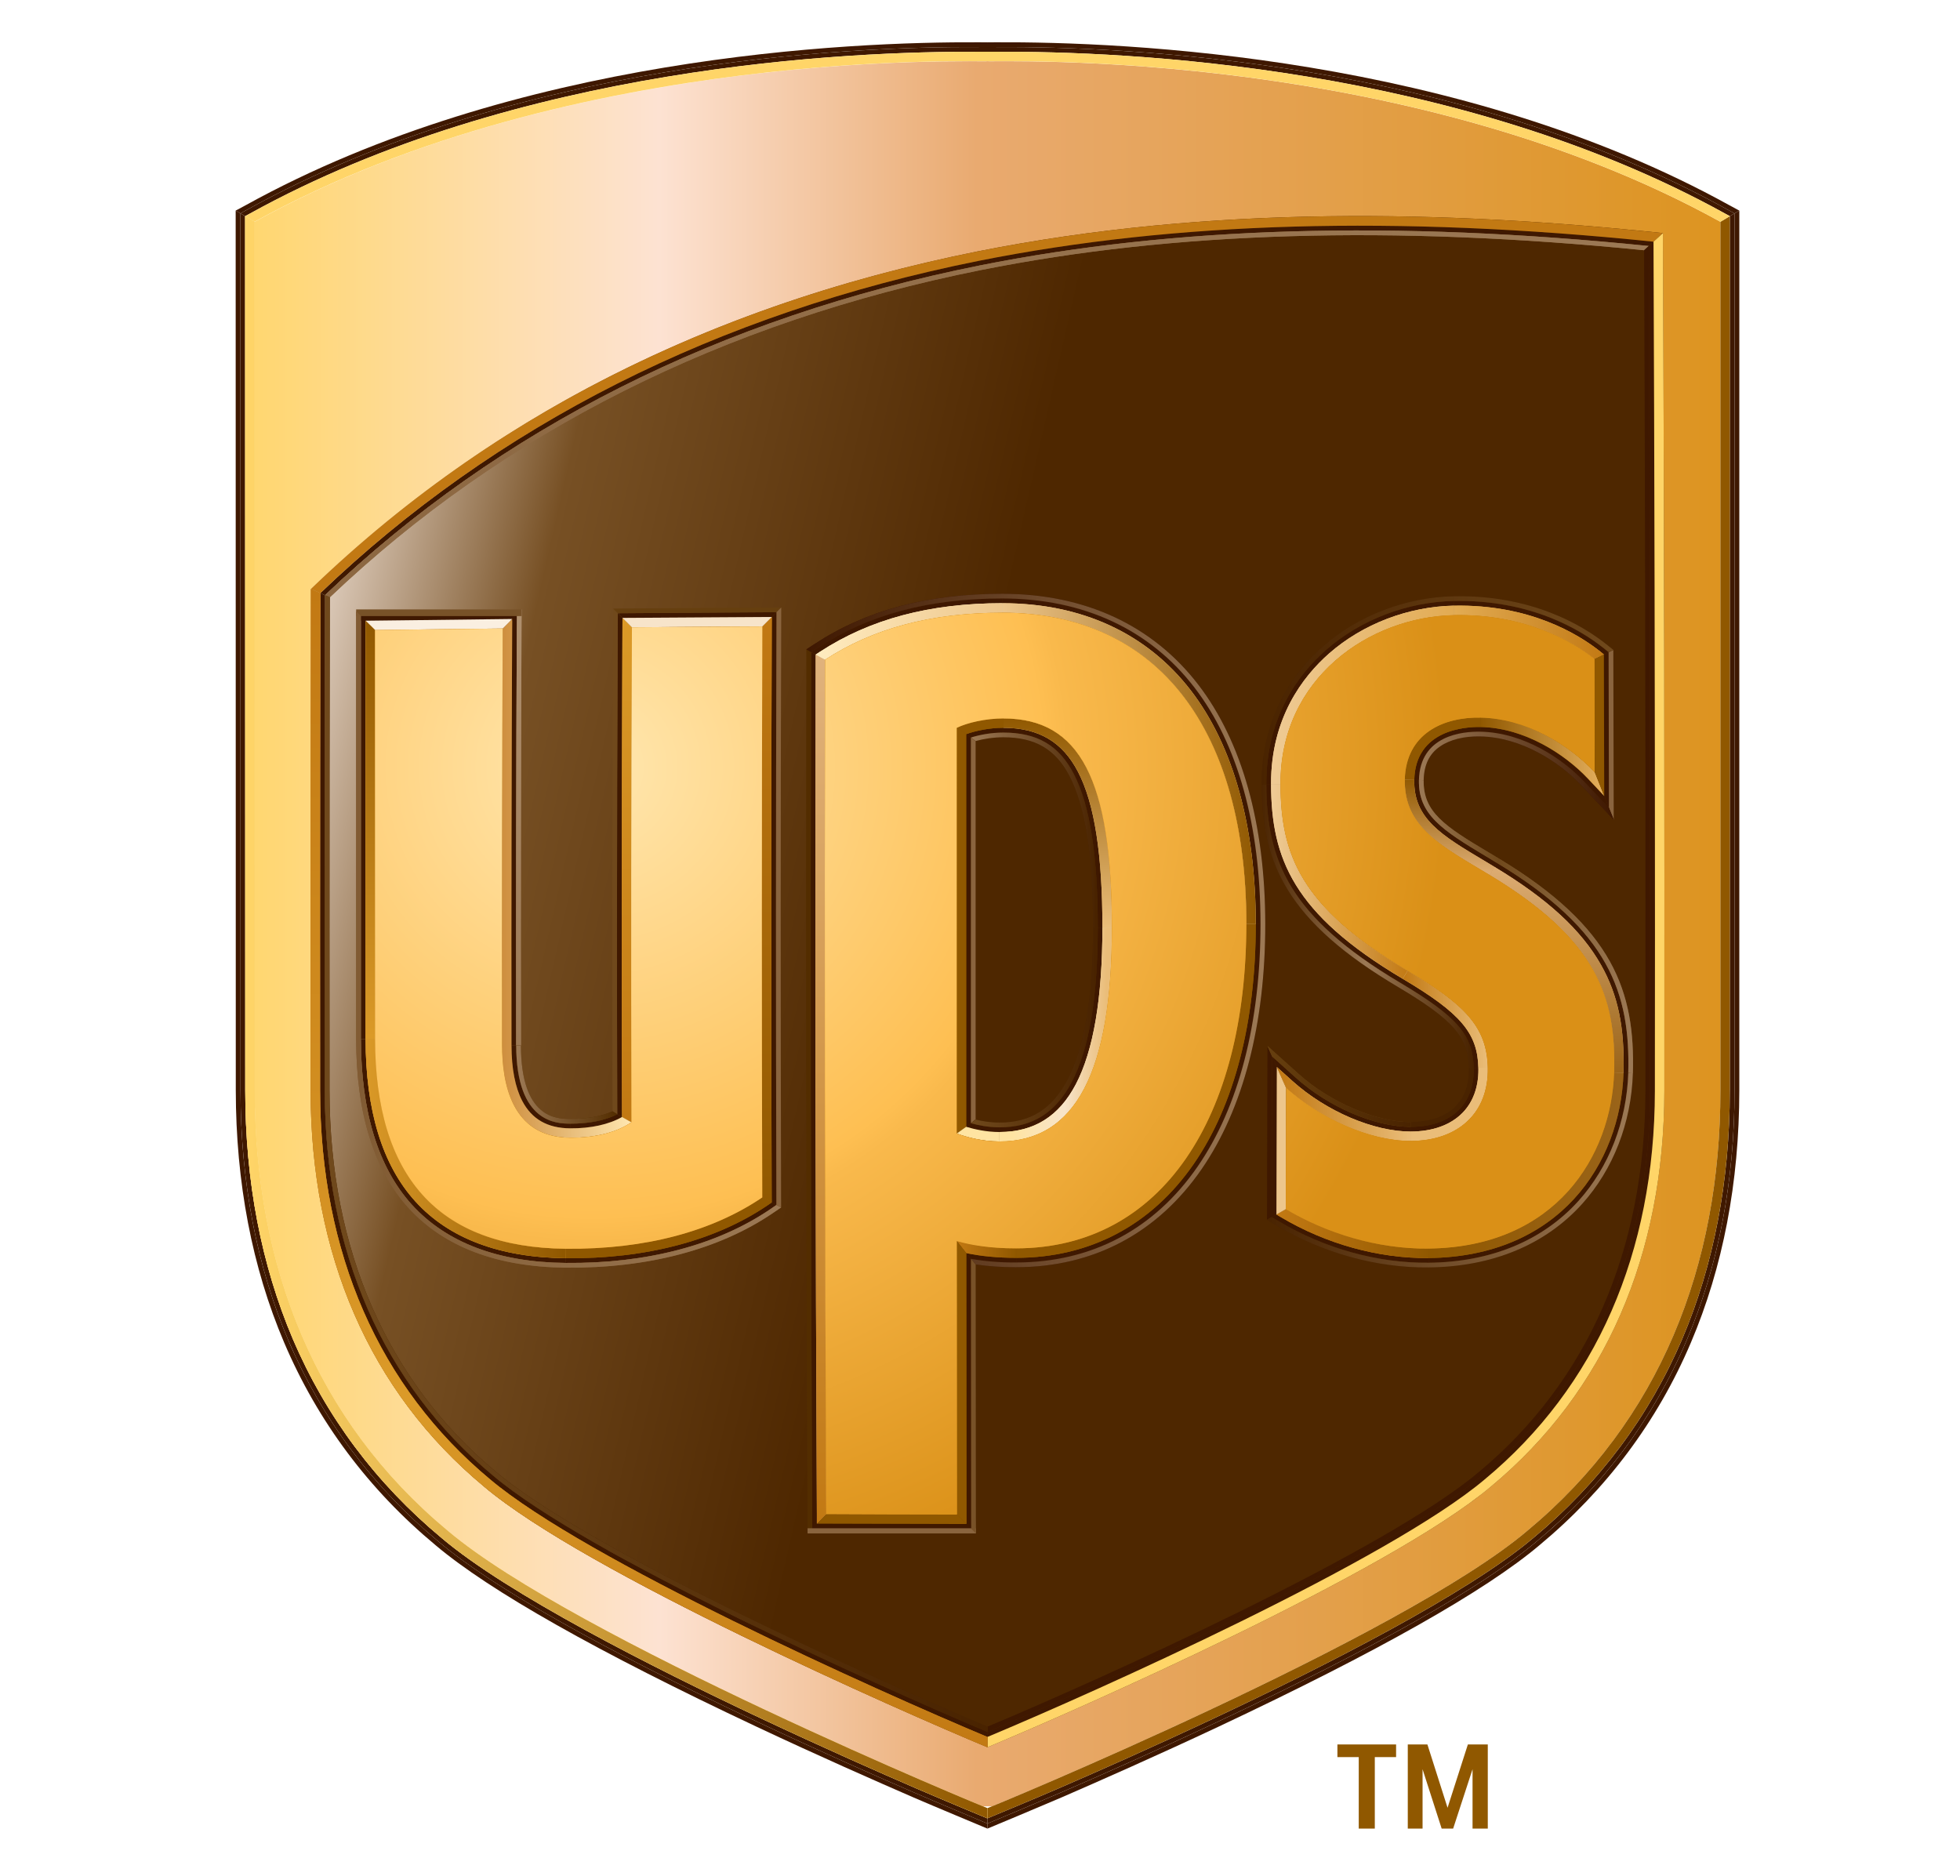 <?xml version="1.0" encoding="utf-8"?>
<!-- Generator: Adobe Illustrator 15.0.0, SVG Export Plug-In . SVG Version: 6.00 Build 0)  -->
<!DOCTYPE svg PUBLIC "-//W3C//DTD SVG 1.0//EN" "http://www.w3.org/TR/2001/REC-SVG-20010904/DTD/svg10.dtd">
<svg version="1.0" xmlns="http://www.w3.org/2000/svg" xmlns:xlink="http://www.w3.org/1999/xlink" x="0px" y="0px" width="233px"
	 height="223px" viewBox="0 0 233 223" enable-background="new 0 0 233 223" xml:space="preserve">
<g id="Layer_1" display="none">
	<path display="inline" fill="#F1F2F2" d="M217.485,45.5c-2.537-8.719-23.136-6-38-6c-33.117,0-74.775,0-105,0
		c-5.024-9.976-7.577-22.423-18-27c-9.666,0-19.334,0-29,0c-17.65,10.04,0.482,27.785,21,21c11.26,26.073,23.252,51.415,35,77
		c-9.386,12.853-24.941,14.57-19,36c6.487,23.399,53.493,16,88,16c23.998,0,59.663,4.325,60-9c0.398-15.781-42.548-10-62-10
		c-8.846,0-65.281,3.639-67-5c-2.068-10.396,19.674-9.875,30-11c28.219-3.075,46.42-5.04,74-8c11.92-1.279,25.93-0.729,31-10
		C217.833,88.485,219.799,64.853,217.485,45.5z M82.485,55.5c10.666,0,21.334,0,32,0c1.758,6.91,4.055,13.278,6,20
		c-9.666,0-19.334,0-29,0C88.343,68.977,85.186,62.466,82.485,55.5z M107.485,111.5c-3.482-8.852-8.66-16.007-11-26
		c8.666,0,17.334,0,26,0c3.225,7.442,6.012,15.322,8,24C122.598,109.946,115.854,111.536,107.485,111.5z M125.485,55.5
		c9.666,0,19.334,0,29,0c2.186,6.148,3.408,13.258,5,20c-9.666,0-19.334,0-29,0C129.571,68.08,125.733,63.585,125.485,55.5z
		 M141.485,108.5c-3.082-6.917-5.561-14.439-7-23c9,0,18,0,27,0c0.874,7.459,4.407,12.259,5,20
		C158.743,107.09,149.07,106.752,141.485,108.5z M202.485,101.5c-8.311,1.356-18.008,1.326-26,3c-0.756-6.91-3.576-11.758-4-19
		c10,0,20,0,30,0C202.485,90.833,202.485,96.167,202.485,101.5z M202.485,75.5c-11,0-22,0-33,0c-0.908-7.091-3.092-12.909-4-20
		c12.334,0,24.666,0,37,0C202.485,62.167,202.485,68.833,202.485,75.5z"/>
	<circle display="inline" fill="#F1F2F2" cx="62.807" cy="194.55" r="18.62"/>
	<circle display="inline" fill="#F1F2F2" cx="185.662" cy="194.55" r="18.62"/>
</g>
<g id="Layer_2">
	<g>
		<g>
			<g>
				<defs>
					<path id="SVGID_1_" d="M204.519,26.365c-18.286-10.101-39.033-14.867-55.695-17.11c-18.194-2.444-31.506-1.886-31.44-1.981
						c0.038,0.051-3.513-0.075-9.468,0.128c-6.074,0.212-14.653,0.764-24.483,2.206c-7.753,1.139-16.28,2.828-24.974,5.328
						c-9.469,2.728-19.128,6.425-28.192,11.43c0,7.026,0,14.052,0,21.079c0,2.039,0,5.998,0,8.033c0,5.769,0,9.623,0,15.395
						c0,19.582,0,39.167,0,58.75c0.005,20.905,7.204,39.278,22.959,52.373c3.571,3.02,9.052,6.467,15.345,9.968
						c5.337,2.965,11.262,5.967,17.083,8.791c6.867,3.322,13.596,6.376,19.077,8.797c7.521,3.323,12.695,5.448,12.654,5.407
						c-0.063,0.055,11.446-4.679,25.055-11.032c14.487-6.768,31.34-15.354,39.113-21.93c15.762-13.096,22.969-31.469,22.969-52.379
						c0-19.575,0-39.161,0-58.743c0-5.772,0-10.262,0-16.034c0-2.038,0-5.355,0-7.394C204.519,40.417,204.519,33.39,204.519,26.365"
						/>
				</defs>
				<clipPath id="SVGID_2_">
					<use xlink:href="#SVGID_1_"  overflow="visible"/>
				</clipPath>
				
					<linearGradient id="SVGID_3_" gradientUnits="userSpaceOnUse" x1="-144.271" y1="920.344" x2="36.267" y2="920.344" gradientTransform="matrix(1 0 0 -1 171.75 1030.445)">
					<stop  offset="0" style="stop-color:#FFD66B"/>
					<stop  offset="0.282" style="stop-color:#FDE2D2"/>
					<stop  offset="0.491" style="stop-color:#E9AA70"/>
					<stop  offset="1" style="stop-color:#DC931D"/>
				</linearGradient>
				<rect x="27.479" y="5.459" clip-path="url(#SVGID_2_)" fill="url(#SVGID_3_)" width="180.538" height="209.285"/>
			</g>
		</g>
		<g>
			<g>
				<defs>
					<path id="SVGID_4_" d="M197.685,27.712c-25.489-2.681-53.579-3.384-81.539,2.189c-8.115,1.631-16.219,3.785-24.217,6.586
						c-8.545,2.996-16.962,6.722-25.132,11.321c-10.446,5.884-20.479,13.197-29.84,22.215c-0.002,1.93-0.007,3.859-0.013,5.786
						c-0.013,9.256-0.022,18.521-0.026,27.786c-0.007,8.695,0,17.395,0.007,26.095c0.014,19.396,6.984,35.715,20.62,47.043
						c8.385,4.339,16.772,8.682,25.162,13.025c6.405,3.321,12.814,6.636,19.222,9.957c5.152,2.665,10.304,5.332,15.457,8.005
						c10.27-4.282,47.691-20.719,59.848-30.988c13.639-11.328,20.601-27.648,20.615-47.044c0.02-18.694,0.01-37.401-0.021-56.077
						c-0.027-12.688-0.061-25.365-0.111-38.001C197.703,32.978,197.697,30.344,197.685,27.712"/>
				</defs>
				<clipPath id="SVGID_5_">
					<use xlink:href="#SVGID_4_"  overflow="visible"/>
				</clipPath>
				
					<linearGradient id="SVGID_6_" gradientUnits="userSpaceOnUse" x1="-138.901" y1="933.482" x2="-61.483" y2="915.852" gradientTransform="matrix(1 0 0 -1 171.75 1030.445)">
					<stop  offset="0" style="stop-color:#DBC9B8"/>
					<stop  offset="0.311" style="stop-color:#775024"/>
					<stop  offset="1" style="stop-color:#4E2700"/>
				</linearGradient>
				<rect x="35.912" y="23.475" clip-path="url(#SVGID_5_)" fill="url(#SVGID_6_)" width="164.821" height="185.903"/>
			</g>
		</g>
		<path fill="#3F1800" d="M117.386,207.72l-59.841-30.987C69.696,187.002,107.118,203.439,117.386,207.72"/>
		<path fill="#3F1800" d="M205.636,129.614c0,10.806-1.91,20.751-5.658,29.57c-3.938,9.207-9.889,17.175-17.712,23.666
			c-7.873,6.667-24.968,15.328-37.92,21.417c-7.412,3.487-14.176,6.475-18.558,8.368c-2.618,1.134-7.201,3.044-8.405,3.539v0.618
			c1.208-0.507,6.002-2.512,8.635-3.648c4.377-1.892,11.155-4.884,18.563-8.368c18.889-8.887,31.696-16.112,38.055-21.494
			c7.874-6.549,13.889-14.594,17.844-23.883c3.793-8.887,5.719-18.896,5.719-29.785V25.373l-0.561,0.326v103.916"/>
		<path fill="#3F1800" d="M29.721,25.383C61.582,7.77,100.984,6.067,116.434,6.152h0.949h0.966
			c15.446-0.083,54.847,1.618,86.707,19.231l0.581,0.315l0.562-0.326l-0.878-0.479C173.347,7.216,133.843,5.511,118.337,5.595
			h-0.956h-0.948c-15.496-0.083-55.011,1.621-86.982,19.294l-0.875,0.479l0.564,0.331L29.721,25.383"/>
		<path fill="#3F1800" d="M34.297,159.399c3.967,9.288,9.974,17.334,17.858,23.891c6.349,5.375,19.145,12.6,38.04,21.487
			c7.406,3.484,14.189,6.476,18.566,8.368c2.622,1.135,7.429,3.141,8.621,3.647v-0.616c-1.192-0.496-5.775-2.405-8.399-3.54
			c-4.377-1.892-11.152-4.88-18.559-8.368c-12.952-6.089-30.039-14.751-37.905-21.408c-7.824-6.501-13.777-14.469-17.708-23.676
			c-3.752-8.819-5.657-18.766-5.657-29.57L29.141,25.698l-0.564-0.331l0.016,104.247C28.597,140.502,30.517,150.512,34.297,159.399"
			/>
		<path fill="#3F1800" d="M190.247,77.468l0.415,0.336l0.564-0.275l-0.63-0.506c-2.723-2.16-8.638-5.752-17.767-5.577l0.02,0.557
			C181.795,71.833,187.59,75.35,190.247,77.468"/>
		<path fill="#3F1800" d="M188.765,92.562c-2.739-2.902-7.534-6.046-12.785-6.135l-0.002,0.562
			c5.073,0.091,9.721,3.132,12.375,5.961l2.913,3.091l-0.559-1.414L188.765,92.562"/>
		<path fill="#3F1800" d="M168.125,92.717l0.555,0.011c0.131-5.299,5.147-5.777,7.298-5.739l0.003-0.562
			C174.178,86.396,168.271,86.752,168.125,92.717"/>
		<polyline fill="#3F1800" points="190.706,94.627 191.265,96.041 191.227,77.531 190.662,77.805 190.706,94.627 		"/>
		<path fill="#3F1800" d="M141.575,82.102c5.05,6.579,7.706,16.171,7.71,27.756h0.561c0-11.708-2.705-21.423-7.828-28.092
			c-5.323-6.939-13.225-10.604-22.848-10.618v0.563C128.615,71.72,136.362,75.314,141.575,82.102"/>
		<path fill="#3F1800" d="M151.1,93.132c0-7.761,3.751-12.676,6.905-15.45c3.998-3.505,9.413-5.575,14.844-5.678l-0.02-0.558
			c-5.548,0.108-11.097,2.225-15.19,5.813c-3.243,2.85-7.104,7.908-7.104,15.872c0,0.044,0,0.101,0,0.143h0.564
			C151.1,93.228,151.1,93.177,151.1,93.132"/>
		<path fill="#3F1800" d="M166.47,116.84l0.283-0.477c-13.046-7.734-15.611-14.328-15.654-23.088h-0.564
			C150.572,102.244,153.192,108.973,166.47,116.84"/>
		<path fill="#3F1800" d="M176.452,102.332l1.218,0.733l0.284-0.476l-1.212-0.733c-5.361-3.191-8.148-5.039-8.062-9.128
			l-0.555-0.011C168.021,97.322,171.371,99.306,176.452,102.332"/>
		<path fill="#3F1800" d="M169.828,149.562l0.005,0.559c7.395-0.073,13.56-2.622,17.834-7.37c3.602-4.014,5.704-9.41,5.897-15.176
			l-0.568-0.018C192.639,138.382,185.335,149.393,169.828,149.562"/>
		<path fill="#3F1800" d="M166.753,116.363l-0.283,0.477c6.754,4.025,8.631,6.186,8.713,10.126l0.562-0.014
			C175.651,122.822,173.639,120.45,166.753,116.363"/>
		<path fill="#3F1800" d="M173.867,132.293c1.227-1.253,1.884-3.026,1.884-5.107c0-0.08-0.006-0.155-0.006-0.233l-0.562,0.014
			c0.005,0.073,0.005,0.143,0.005,0.219c0,1.935-0.599,3.563-1.719,4.716c-1.323,1.355-3.322,2.061-5.788,2.061v0.561
			C170.301,134.523,172.445,133.749,173.867,132.293"/>
		<path fill="#3F1800" d="M190.331,114.72c2.018,3.577,2.811,7.419,2.666,12.835l0.568,0.017c0.256-9.469-2.269-16.946-15.61-24.985
			l-0.283,0.476C183.963,106.855,187.988,110.567,190.331,114.72"/>
		<path fill="#3F1800" d="M141.921,138.354c-5.043,7.308-12.347,11.169-21.121,11.184v0.551c8.97,0,16.431-3.946,21.578-11.416
			c4.882-7.087,7.467-17.055,7.467-28.815h-0.561C149.285,121.513,146.738,131.365,141.921,138.354"/>
		<path fill="#3F1800" d="M153.64,128.518c4.008,3.599,9.646,6.005,14.042,6.005v-0.561c-4.268,0-9.753-2.348-13.655-5.853
			l-2.802-2.518l0.56,1.257L153.64,128.518"/>
		<path fill="#3F1800" d="M152.292,144.713l-0.551-0.325l-0.568,0.314l0.837,0.489c5.448,3.235,11.78,4.991,17.824,4.93
			l-0.005-0.559C163.89,149.618,157.651,147.9,152.292,144.713"/>
		<polyline fill="#3F1800" points="151.784,126.85 151.225,125.593 151.172,144.703 151.741,144.388 151.784,126.85 		"/>
		<path fill="#3F1800" d="M115.422,87.684l-0.568-0.402c0,1.421,0,45.145,0,46.679l0.568-0.427
			C115.422,131.262,115.422,89.816,115.422,87.684"/>
		<path fill="#3F1800" d="M115.422,133.534l-0.568,0.427c0.969,0.288,2.382,0.62,3.965,0.62v-0.559
			C117.5,134.021,116.312,133.784,115.422,133.534"/>
		<path fill="#3F1800" d="M127.894,128.899c2.1-4.004,3.159-10.259,3.159-18.619h-0.555c-0.007,8.263-1.035,14.442-3.097,18.359
			c-1.935,3.661-4.656,5.382-8.581,5.382v0.559C122.92,134.58,125.888,132.72,127.894,128.899"/>
		<path fill="#3F1800" d="M114.865,148.974l0.562,0.686c1.614,0.284,3.407,0.443,5.375,0.43v-0.551
			C118.606,149.538,116.61,149.344,114.865,148.974"/>
		<path fill="#3F1800" d="M114.886,180.046l0.007,1.137l0.561,0.554l-0.004-1.691c0,0-0.023-26.691-0.023-30.387l-0.562-0.686
			C114.869,151.599,114.886,180.046,114.886,180.046"/>
		<path fill="#3F1800" d="M97.109,180.019c-0.171-33.21-0.219-67.401-0.143-101.595l0.005-0.61l-0.554-0.303l-0.006,0.908
			c-0.08,34.201-0.033,68.39,0.137,101.601l0.01,1.669l0.549-0.554L97.109,180.019"/>
		<rect x="96.56" y="181.135" fill="#3F1800" width="18.894" height="0.602"/>
		<path fill="#3F1800" d="M91.745,74.476c-0.084,22.359-0.076,45.198-0.014,67.887l0.004,0.595l0.562,0.295l-0.003-0.89
			c-0.067-22.69-0.063-45.527,0.014-67.887l0.003-1.697l-0.561,0.573L91.745,74.476"/>
		<path fill="#3F1800" d="M91.237,143.298c-6.201,4.207-14.486,6.375-23.974,6.286l-0.005,0.56
			c9.596,0.091,18.001-2.109,24.293-6.377l0.746-0.514l-0.562-0.295L91.237,143.298"/>
		<path fill="#3F1800" d="M73.948,132.796l-0.569-0.329c-1.432,0.73-3.389,1.132-5.61,1.118l-0.004,0.557
			C70.237,134.164,72.392,133.675,73.948,132.796"/>
		<path fill="#3F1800" d="M73.341,111.167c0,7.11,0.017,14.217,0.038,21.3l0.569,0.329c-0.025-7.187-0.039-14.405-0.039-21.629
			c0-12.238,0.033-24.487,0.085-36.602L74,73.462l-0.553-0.555l-0.015,1.659C73.379,86.681,73.341,98.929,73.341,111.167"/>
		<path fill="#3F1800" d="M49.376,142.833c-3.946-4.35-5.9-10.854-5.914-19.302H42.9c0.025,8.589,2.02,15.214,6.061,19.687
			c4.108,4.512,10.262,6.848,18.298,6.925l0.005-0.56C59.392,149.496,53.375,147.234,49.376,142.833"/>
		<path fill="#3F1800" d="M62.083,130.884c1.134,2.171,2.997,3.234,5.684,3.259l0.003-0.559c-1.579-0.014-6.381-0.059-6.404-9.302
			l-0.562,0.003C60.811,127.049,61.241,129.271,62.083,130.884"/>
		<rect x="42.895" y="73.242" fill="#3F1800" width="0.568" height="50.289"/>
		<path fill="#3F1800" d="M60.882,74.723c-0.074,16.523-0.104,33.202-0.08,49.564l0.563-0.004
			c-0.03-16.357-0.006-33.037,0.074-49.56l0.016-1.708l-0.568,0.572L60.882,74.723"/>
		<polyline fill="#3F1800" points="90.624,73.356 91.749,73.352 92.311,72.778 90.613,72.79 73.447,72.906 74,73.461 90.624,73.356 
					"/>
		<rect x="42.895" y="73.017" fill="#3F1800" width="18.559" height="0.783"/>
		<path fill="#3F1800" d="M119.281,87.092c4.02,0,6.607,1.509,8.371,4.925c1.911,3.689,2.84,9.658,2.847,18.263h0.555
			c0-8.695-0.943-14.761-2.903-18.523c-1.849-3.569-4.671-5.222-8.87-5.232V87.092"/>
		<path fill="#3F1800" d="M119.281,87.092v-0.568c-1.693,0-3.322,0.355-4.426,0.756l0.568,0.402
			C116.437,87.358,117.847,87.092,119.281,87.092"/>
		<path fill="#3F1800" d="M96.419,77.511l0.554,0.303l0.511-0.333c5.956-3.883,13.051-5.769,21.688-5.769v-0.563
			c-8.749,0-15.954,1.918-21.99,5.866L96.419,77.511"/>
		<path fill="#3F1800" d="M116.371,31.005c-31.079,6.228-57.418,19.519-78.292,39.51l0.562,0.246
			c20.77-19.825,46.949-33.019,77.838-39.204c23.226-4.634,49.256-5.386,79.523-2.313l0.564-0.511
			C166.027,25.594,139.782,26.337,116.371,31.005"/>
		<path fill="#3F1800" d="M196.173,111.146c0,6.2-0.008,12.385-0.011,18.542c-0.017,19.071-6.935,34.885-20.014,45.749
			c-11.265,9.514-45.609,24.94-58.762,30.456v0.605c13.01-5.442,47.748-21.017,59.124-30.627
			c13.21-10.973,20.197-26.945,20.219-46.181c0.005-6.159,0.012-12.344,0.012-18.543c0-27.266-0.062-54.904-0.173-82.412
			l-0.564,0.512C196.117,56.58,196.173,84.048,196.173,111.146"/>
		<path fill="#3F1800" d="M58.623,175.435c-13.075-10.862-19.995-26.683-20.009-45.745c-0.01-6.068-0.01-12.219-0.01-18.456
			c0-13.197,0.013-26.745,0.038-40.472l-0.562-0.246c-0.023,13.812-0.036,27.441-0.036,40.718c0,6.237,0.003,12.396,0.008,18.456
			c0.014,19.236,7.008,35.203,20.208,46.181c11.322,9.555,46.102,25.169,59.127,30.627v-0.605
			C104.219,200.356,69.827,184.896,58.623,175.435"/>
		<path fill="#3F1800" d="M118.339,5.028l-0.956,0.008l-0.946-0.008c-15.541-0.084-55.153,1.629-87.243,19.377l-1.178,0.632
			l0.561,0.331l0.875-0.479C61.424,7.216,100.938,5.511,116.434,5.595h0.949h0.954c15.506-0.083,55.011,1.621,86.986,19.299
			l0.876,0.479l0.564-0.336l-1.171-0.632C173.503,6.658,133.879,4.944,118.339,5.028"/>
		<path fill="#3F1800" d="M206.2,129.614c0,10.888-1.926,20.898-5.719,29.785c-3.955,9.288-9.971,17.334-17.844,23.884
			c-6.359,5.382-19.166,12.605-38.055,21.494c-7.408,3.484-14.187,6.476-18.563,8.368c-2.633,1.135-7.428,3.141-8.635,3.647v0.602
			c1.208-0.506,6.225-2.595,8.859-3.729c4.382-1.905,11.164-4.891,18.588-8.378c18.917-8.905,31.76-16.164,38.16-21.574
			c7.955-6.608,14.026-14.716,18.017-24.096c3.811-8.948,5.749-19.039,5.757-30.003V25.037l-0.564,0.336V129.614"/>
		<path fill="#3F1800" d="M108.762,213.144c-4.377-1.892-11.161-4.883-18.567-8.368c-18.895-8.888-31.69-16.112-38.04-21.487
			c-7.884-6.557-13.892-14.603-17.858-23.891c-3.782-8.887-5.7-18.896-5.705-29.785L28.577,25.367l-0.561-0.331l0.014,104.577
			c0.009,10.964,1.938,21.054,5.752,30.003c3.994,9.378,10.058,17.487,18.01,24.094c6.4,5.41,19.238,12.669,38.16,21.575
			c7.412,3.488,14.2,6.472,18.581,8.377c2.625,1.136,7.658,3.225,8.849,3.73v-0.602C116.191,216.285,111.384,214.28,108.762,213.144
			"/>
		<g>
			<g>
				<defs>
					<path id="SVGID_7_" d="M173.469,131.902c1.12-1.153,1.719-2.782,1.719-4.716c0-0.078,0-0.146-0.005-0.219l-0.564,0.011
						c0.004,0.073,0.004,0.144,0.004,0.211c0,1.814-0.526,3.26-1.559,4.327c-1.212,1.237-3.075,1.881-5.383,1.881v0.567
						C170.147,133.963,172.146,133.257,173.469,131.902"/>
				</defs>
				<clipPath id="SVGID_8_">
					<use xlink:href="#SVGID_7_"  overflow="visible"/>
				</clipPath>
				<path clip-path="url(#SVGID_8_)" fill="#492300" d="M173.469,131.902c1.12-1.153,1.719-2.782,1.719-4.716
					c0-0.078,0-0.146-0.005-0.219l-0.564,0.011c0.004,0.073,0.004,0.144,0.004,0.211c0,1.814-0.526,3.26-1.559,4.327
					c-1.212,1.237-3.075,1.881-5.383,1.881v0.567C170.147,133.963,172.146,133.257,173.469,131.902"/>
			</g>
			<g>
				<defs>
					<path id="SVGID_9_" d="M173.469,131.902c1.12-1.153,1.719-2.782,1.719-4.716c0-0.078,0-0.146-0.005-0.219l-0.564,0.011
						c0.004,0.073,0.004,0.144,0.004,0.211c0,1.814-0.526,3.26-1.559,4.327c-1.212,1.237-3.075,1.881-5.383,1.881v0.567
						C170.147,133.963,172.146,133.257,173.469,131.902"/>
				</defs>
				<clipPath id="SVGID_10_">
					<use xlink:href="#SVGID_9_"  overflow="visible"/>
				</clipPath>
				
					<linearGradient id="SVGID_11_" gradientUnits="userSpaceOnUse" x1="-600" y1="331.882" x2="-596.453" y2="331.882" gradientTransform="matrix(2.116 0 0 4.773 1437.522 -1453.575)">
					<stop  offset="0" style="stop-color:#492300"/>
					<stop  offset="1" style="stop-color:#492300"/>
				</linearGradient>
				<rect x="167.682" y="126.966" clip-path="url(#SVGID_10_)" fill="url(#SVGID_11_)" width="7.505" height="6.997"/>
			</g>
		</g>
		<polyline fill="#3F1800" points="151.225,125.593 150.671,124.343 150.614,145.016 151.172,144.703 151.225,125.593 		"/>
		<g>
			<g>
				<defs>
					<path id="SVGID_12_" d="M193.564,127.573l0.55,0.023c0.273-9.676-2.293-17.302-15.869-25.492l-0.291,0.484
						C191.295,110.626,193.82,118.104,193.564,127.573"/>
				</defs>
				<clipPath id="SVGID_13_">
					<use xlink:href="#SVGID_12_"  overflow="visible"/>
				</clipPath>
				<path clip-path="url(#SVGID_13_)" fill="#70491C" d="M193.564,127.573l0.55,0.023c0.273-9.676-2.293-17.302-15.869-25.492
					l-0.291,0.484C191.295,110.626,193.82,118.104,193.564,127.573"/>
			</g>
			<g>
				<defs>
					<path id="SVGID_14_" d="M193.564,127.573l0.55,0.023c0.273-9.676-2.293-17.302-15.869-25.492l-0.291,0.484
						C191.295,110.626,193.82,118.104,193.564,127.573"/>
				</defs>
				<clipPath id="SVGID_15_">
					<use xlink:href="#SVGID_14_"  overflow="visible"/>
				</clipPath>
				
					<linearGradient id="SVGID_16_" gradientUnits="userSpaceOnUse" x1="-589.009" y1="328.672" x2="-585.461" y2="328.672" gradientTransform="matrix(4.557 0 0 9.988 2861.97 -3167.919)">
					<stop  offset="0" style="stop-color:#70491C"/>
					<stop  offset="1" style="stop-color:#9C7955"/>
				</linearGradient>
				<rect x="177.955" y="102.104" clip-path="url(#SVGID_15_)" fill="url(#SVGID_16_)" width="16.435" height="25.492"/>
			</g>
		</g>
		<g>
			<g>
				<defs>
					<path id="SVGID_17_" d="M152.009,145.191l-0.838-0.489l-0.557,0.312l1.107,0.669c5.538,3.281,11.968,5.065,18.111,4.993v-0.557
						C163.789,150.182,157.457,148.426,152.009,145.191 M193.564,127.573l0.55,0.023c-0.194,5.902-2.334,11.419-6.032,15.528
						c-4.385,4.866-10.689,7.477-18.25,7.553v-0.557c7.395-0.074,13.559-2.623,17.833-7.371
						C191.267,138.736,193.371,133.339,193.564,127.573z"/>
				</defs>
				<clipPath id="SVGID_18_">
					<use xlink:href="#SVGID_17_"  overflow="visible"/>
				</clipPath>
				<path clip-path="url(#SVGID_18_)" fill="#492300" d="M152.009,145.191l-0.838-0.489l-0.557,0.312l1.107,0.669
					c5.538,3.281,11.968,5.065,18.111,4.993v-0.557C163.789,150.182,157.457,148.426,152.009,145.191 M193.564,127.573l0.55,0.023
					c-0.194,5.902-2.334,11.419-6.032,15.528c-4.385,4.866-10.689,7.477-18.25,7.553v-0.557c7.395-0.074,13.559-2.623,17.833-7.371
					C191.267,138.736,193.371,133.339,193.564,127.573z"/>
			</g>
			<g>
				<defs>
					<path id="SVGID_19_" d="M152.009,145.191l-0.838-0.489l-0.557,0.312l1.107,0.669c5.538,3.281,11.968,5.065,18.111,4.993v-0.557
						C163.789,150.182,157.457,148.426,152.009,145.191 M193.564,127.573l0.55,0.023c-0.194,5.902-2.334,11.419-6.032,15.528
						c-4.385,4.866-10.689,7.477-18.25,7.553v-0.557c7.395-0.074,13.559-2.623,17.833-7.371
						C191.267,138.736,193.371,133.339,193.564,127.573z"/>
				</defs>
				<clipPath id="SVGID_20_">
					<use xlink:href="#SVGID_19_"  overflow="visible"/>
				</clipPath>
				
					<linearGradient id="SVGID_21_" gradientUnits="userSpaceOnUse" x1="-586.519" y1="330.599" x2="-582.973" y2="330.599" gradientTransform="matrix(12.266 0 0 9.335 7344.692 -2947.035)">
					<stop  offset="0" style="stop-color:#492300"/>
					<stop  offset="1" style="stop-color:#9C7955"/>
				</linearGradient>
				<rect x="150.614" y="127.573" clip-path="url(#SVGID_20_)" fill="url(#SVGID_21_)" width="43.5" height="23.177"/>
			</g>
		</g>
		<g>
			<g>
				<defs>
					<path id="SVGID_22_" d="M154.026,128.11c3.902,3.504,9.388,5.853,13.655,5.853v-0.567c-4.079,0-9.539-2.339-13.282-5.703
						l-3.729-3.351l0.554,1.25L154.026,128.11"/>
				</defs>
				<clipPath id="SVGID_23_">
					<use xlink:href="#SVGID_22_"  overflow="visible"/>
				</clipPath>
				<path clip-path="url(#SVGID_23_)" fill="#663F0F" d="M154.026,128.11c3.902,3.504,9.388,5.853,13.655,5.853v-0.567
					c-4.079,0-9.539-2.339-13.282-5.703l-3.729-3.351l0.554,1.25L154.026,128.11"/>
			</g>
			<g>
				<defs>
					<path id="SVGID_24_" d="M154.026,128.11c3.902,3.504,9.388,5.853,13.655,5.853v-0.567c-4.079,0-9.539-2.339-13.282-5.703
						l-3.729-3.351l0.554,1.25L154.026,128.11"/>
				</defs>
				<clipPath id="SVGID_25_">
					<use xlink:href="#SVGID_24_"  overflow="visible"/>
				</clipPath>
				
					<linearGradient id="SVGID_26_" gradientUnits="userSpaceOnUse" x1="-592.767" y1="331.172" x2="-589.22" y2="331.172" gradientTransform="matrix(4.796 0 0 5.513 2993.639 -1696.433)">
					<stop  offset="0" style="stop-color:#663F0F"/>
					<stop  offset="1" style="stop-color:#492300"/>
				</linearGradient>
				<rect x="150.671" y="124.343" clip-path="url(#SVGID_25_)" fill="url(#SVGID_26_)" width="17.011" height="9.62"/>
			</g>
		</g>
		<g>
			<g>
				<defs>
					<path id="SVGID_27_" d="M176.742,101.856l1.212,0.733l0.291-0.483l-1.218-0.733c-5.321-3.163-7.863-4.856-7.783-8.63
						l-0.564-0.014C168.594,96.816,171.381,98.665,176.742,101.856"/>
				</defs>
				<clipPath id="SVGID_28_">
					<use xlink:href="#SVGID_27_"  overflow="visible"/>
				</clipPath>
				<path clip-path="url(#SVGID_28_)" fill="#70491C" d="M176.742,101.856l1.212,0.733l0.291-0.483l-1.218-0.733
					c-5.321-3.163-7.863-4.856-7.783-8.63l-0.564-0.014C168.594,96.816,171.381,98.665,176.742,101.856"/>
			</g>
			<g>
				<defs>
					<path id="SVGID_29_" d="M176.742,101.856l1.212,0.733l0.291-0.483l-1.218-0.733c-5.321-3.163-7.863-4.856-7.783-8.63
						l-0.564-0.014C168.594,96.816,171.381,98.665,176.742,101.856"/>
				</defs>
				<clipPath id="SVGID_30_">
					<use xlink:href="#SVGID_29_"  overflow="visible"/>
				</clipPath>
				
					<linearGradient id="SVGID_31_" gradientUnits="userSpaceOnUse" x1="-571.58" y1="328.701" x2="-568.033" y2="328.701" gradientTransform="matrix(-2.696 0 0 -5.58 -1362.791 1931.881)">
					<stop  offset="0" style="stop-color:#70491C"/>
					<stop  offset="1" style="stop-color:#9C7955"/>
				</linearGradient>
				<rect x="168.594" y="92.728" clip-path="url(#SVGID_30_)" fill="url(#SVGID_31_)" width="9.652" height="9.86"/>
			</g>
		</g>
		<g>
			<g>
				<defs>
					<path id="SVGID_32_" d="M61.439,74.723c-0.08,16.523-0.104,33.202-0.074,49.56h0.562c-0.028-16.357-0.004-33.037,0.07-49.555
						l0.014-2.279l-0.556,0.567L61.439,74.723"/>
				</defs>
				<clipPath id="SVGID_33_">
					<use xlink:href="#SVGID_32_"  overflow="visible"/>
				</clipPath>
				<path clip-path="url(#SVGID_33_)" fill="#9C7955" d="M61.439,74.723c-0.08,16.523-0.104,33.202-0.074,49.56h0.562
					c-0.028-16.357-0.004-33.037,0.07-49.555l0.014-2.279l-0.556,0.567L61.439,74.723"/>
			</g>
			<g>
				<defs>
					<path id="SVGID_34_" d="M61.439,74.723c-0.08,16.523-0.104,33.202-0.074,49.56h0.562c-0.028-16.357-0.004-33.037,0.07-49.555
						l0.014-2.279l-0.556,0.567L61.439,74.723"/>
				</defs>
				<clipPath id="SVGID_35_">
					<use xlink:href="#SVGID_34_"  overflow="visible"/>
				</clipPath>
				
					<linearGradient id="SVGID_36_" gradientUnits="userSpaceOnUse" x1="-583.498" y1="290.052" x2="-579.952" y2="290.052" gradientTransform="matrix(0 -14.615 2.991 0 -805.788 -8403.717)">
					<stop  offset="0" style="stop-color:#9C7955"/>
					<stop  offset="1" style="stop-color:#AF906F"/>
				</linearGradient>
				<rect x="61.335" y="72.45" clip-path="url(#SVGID_35_)" fill="url(#SVGID_36_)" width="0.676" height="51.833"/>
			</g>
		</g>
		<path fill="#8A643E" d="M115.979,88.099l-0.558-0.415c0,2.132,0,43.578,0,45.85l0.558-0.439
			C115.979,130.112,115.979,90.927,115.979,88.099"/>
		<rect x="42.337" y="72.45" fill="#785228" width="19.674" height="0.793"/>
		<path fill="#70491C" d="M73.341,111.167c0-12.238,0.038-24.487,0.091-36.602l0.015-1.659l-0.562-0.558l-0.005,2.217
			c-0.063,12.112-0.091,24.364-0.091,36.602c0,6.996,0.011,13.984,0.028,20.95l0.562,0.35
			C73.358,125.384,73.341,118.277,73.341,111.167"/>
		<g>
			<g>
				<defs>
					<path id="SVGID_37_" d="M67.769,133.586l0.003-0.564c-1.592-0.007-5.827-0.042-5.846-8.738h-0.561
						C61.388,133.527,66.189,133.573,67.769,133.586 M67.769,133.586l0.003-0.564c1.986,0.014,3.727-0.308,5.044-0.904l0.562,0.35
						C71.947,133.198,69.991,133.599,67.769,133.586z"/>
				</defs>
				<clipPath id="SVGID_38_">
					<use xlink:href="#SVGID_37_"  overflow="visible"/>
				</clipPath>
				<path clip-path="url(#SVGID_38_)" fill="#532D00" d="M67.769,133.586l0.003-0.564c-1.592-0.007-5.827-0.042-5.846-8.738h-0.561
					C61.388,133.527,66.189,133.573,67.769,133.586 M67.769,133.586l0.003-0.564c1.986,0.014,3.727-0.308,5.044-0.904l0.562,0.35
					C71.947,133.198,69.991,133.599,67.769,133.586z"/>
			</g>
			<g>
				<defs>
					<path id="SVGID_39_" d="M67.769,133.586l0.003-0.564c-1.592-0.007-5.827-0.042-5.846-8.738h-0.561
						C61.388,133.527,66.189,133.573,67.769,133.586 M67.769,133.586l0.003-0.564c1.986,0.014,3.727-0.308,5.044-0.904l0.562,0.35
						C71.947,133.198,69.991,133.599,67.769,133.586z"/>
				</defs>
				<clipPath id="SVGID_40_">
					<use xlink:href="#SVGID_39_"  overflow="visible"/>
				</clipPath>
				
					<linearGradient id="SVGID_41_" gradientUnits="userSpaceOnUse" x1="-551.582" y1="324.588" x2="-548.036" y2="324.588" gradientTransform="matrix(-3.388 0 0 -5.427 -1795.325 1890.514)">
					<stop  offset="0" style="stop-color:#532D00"/>
					<stop  offset="1" style="stop-color:#9C7955"/>
				</linearGradient>
				<rect x="61.365" y="124.283" clip-path="url(#SVGID_40_)" fill="url(#SVGID_41_)" width="12.014" height="9.316"/>
			</g>
		</g>
		<polyline fill="#663F0F" points="72.885,72.349 73.447,72.906 90.613,72.79 92.311,72.778 92.87,72.218 90.613,72.231 
			72.885,72.349 		"/>
		<g>
			<g>
				<defs>
					<path id="SVGID_42_" d="M91.551,143.766c-6.292,4.269-14.697,6.468-24.293,6.377l-0.005,0.562
						c9.715,0.086,18.233-2.148,24.615-6.484l0.987-0.671l-0.559-0.299L91.551,143.766 M48.96,143.218
						c-4.041-4.473-6.038-11.098-6.063-19.687h-0.562c0.019,8.742,2.076,15.485,6.213,20.057c4.213,4.63,10.505,7.034,18.704,7.118
						l0.005-0.562C59.223,150.065,53.068,147.73,48.96,143.218z M42.337,72.696l0.558,0.547l0.003,50.288h-0.562L42.337,72.696z"/>
				</defs>
				<clipPath id="SVGID_43_">
					<use xlink:href="#SVGID_42_"  overflow="visible"/>
				</clipPath>
				<path clip-path="url(#SVGID_43_)" fill="#815B33" d="M91.551,143.766c-6.292,4.269-14.697,6.468-24.293,6.377l-0.005,0.562
					c9.715,0.086,18.233-2.148,24.615-6.484l0.987-0.671l-0.559-0.299L91.551,143.766 M48.96,143.218
					c-4.041-4.473-6.038-11.098-6.063-19.687h-0.562c0.019,8.742,2.076,15.485,6.213,20.057c4.213,4.63,10.505,7.034,18.704,7.118
					l0.005-0.562C59.223,150.065,53.068,147.73,48.96,143.218z M42.337,72.696l0.558,0.547l0.003,50.288h-0.562L42.337,72.696z"/>
			</g>
			<g>
				<defs>
					<path id="SVGID_44_" d="M91.551,143.766c-6.292,4.269-14.697,6.468-24.293,6.377l-0.005,0.562
						c9.715,0.086,18.233-2.148,24.615-6.484l0.987-0.671l-0.559-0.299L91.551,143.766 M48.96,143.218
						c-4.041-4.473-6.038-11.098-6.063-19.687h-0.562c0.019,8.742,2.076,15.485,6.213,20.057c4.213,4.63,10.505,7.034,18.704,7.118
						l0.005-0.562C59.223,150.065,53.068,147.73,48.96,143.218z M42.337,72.696l0.558,0.547l0.003,50.288h-0.562L42.337,72.696z"/>
				</defs>
				<clipPath id="SVGID_45_">
					<use xlink:href="#SVGID_44_"  overflow="visible"/>
				</clipPath>
				
					<linearGradient id="SVGID_46_" gradientUnits="userSpaceOnUse" x1="-591.417" y1="328.117" x2="-587.871" y2="328.117" gradientTransform="matrix(14.245 0 0 24.821 8466.956 -8032.322)">
					<stop  offset="0" style="stop-color:#815B33"/>
					<stop  offset="1" style="stop-color:#9C7955"/>
				</linearGradient>
				<rect x="42.335" y="72.696" clip-path="url(#SVGID_45_)" fill="url(#SVGID_46_)" width="50.519" height="78.097"/>
			</g>
		</g>
		<path fill="#8A643E" d="M92.308,74.476c-0.077,22.359-0.082,45.198-0.014,67.887l0.003,0.89l0.559,0.298l-0.003-1.188
			c-0.063-22.693-0.063-45.527,0.013-67.877l0.005-2.268l-0.559,0.561L92.308,74.476"/>
		<g>
			<g>
				<defs>
					<path id="SVGID_47_" d="M166.47,116.84l-0.292,0.485c6.55,3.893,8.368,5.957,8.441,9.652l0.564-0.011
						C175.1,123.025,173.224,120.865,166.47,116.84 M166.47,116.84l-0.292,0.485c-6.427-3.814-10.58-7.474-13.084-11.518
						c-2.161-3.525-3.093-7.276-3.116-12.527l0.557-0.005C150.572,102.244,153.192,108.973,166.47,116.84z"/>
				</defs>
				<clipPath id="SVGID_48_">
					<use xlink:href="#SVGID_47_"  overflow="visible"/>
				</clipPath>
				<path clip-path="url(#SVGID_48_)" fill="#492300" d="M166.47,116.84l-0.292,0.485c6.55,3.893,8.368,5.957,8.441,9.652
					l0.564-0.011C175.1,123.025,173.224,120.865,166.47,116.84 M166.47,116.84l-0.292,0.485c-6.427-3.814-10.58-7.474-13.084-11.518
					c-2.161-3.525-3.093-7.276-3.116-12.527l0.557-0.005C150.572,102.244,153.192,108.973,166.47,116.84z"/>
			</g>
			<g>
				<defs>
					<path id="SVGID_49_" d="M166.47,116.84l-0.292,0.485c6.55,3.893,8.368,5.957,8.441,9.652l0.564-0.011
						C175.1,123.025,173.224,120.865,166.47,116.84 M166.47,116.84l-0.292,0.485c-6.427-3.814-10.58-7.474-13.084-11.518
						c-2.161-3.525-3.093-7.276-3.116-12.527l0.557-0.005C150.572,102.244,153.192,108.973,166.47,116.84z"/>
				</defs>
				<clipPath id="SVGID_50_">
					<use xlink:href="#SVGID_49_"  overflow="visible"/>
				</clipPath>
				
					<linearGradient id="SVGID_51_" gradientUnits="userSpaceOnUse" x1="-589.497" y1="328.248" x2="-585.95" y2="328.248" gradientTransform="matrix(7.107 0 0 12.303 4339.356 -3928.182)">
					<stop  offset="0" style="stop-color:#492300"/>
					<stop  offset="0.5" style="stop-color:#9C7955"/>
					<stop  offset="1" style="stop-color:#492300"/>
				</linearGradient>
				<rect x="149.977" y="93.275" clip-path="url(#SVGID_50_)" fill="url(#SVGID_51_)" width="25.207" height="33.702"/>
			</g>
		</g>
		<path fill="#532D00" d="M96.55,180.019c-0.169-33.21-0.216-67.401-0.136-101.601l0.005-0.908l-0.563-0.306l-0.003,1.214
			c-0.076,34.199-0.038,68.393,0.137,101.608l0.014,2.222l0.558-0.561L96.55,180.019"/>
		<g>
			<g>
				<defs>
					<path id="SVGID_52_" d="M126.897,128.374c-1.822,3.466-4.386,5.08-8.083,5.08l0.007,0.568c3.924,0,6.646-1.72,8.582-5.382
						c2.061-3.917,3.089-10.096,3.096-18.359h-0.56C129.937,118.454,128.912,124.543,126.897,128.374 M118.813,133.454l0.007,0.568
						c-1.32,0-2.508-0.239-3.398-0.488l0.558-0.439C116.773,133.298,117.753,133.454,118.813,133.454z"/>
				</defs>
				<clipPath id="SVGID_53_">
					<use xlink:href="#SVGID_52_"  overflow="visible"/>
				</clipPath>
				<path clip-path="url(#SVGID_53_)" fill="#492300" d="M126.897,128.374c-1.822,3.466-4.386,5.08-8.083,5.08l0.007,0.568
					c3.924,0,6.646-1.72,8.582-5.382c2.061-3.917,3.089-10.096,3.096-18.359h-0.56C129.937,118.454,128.912,124.543,126.897,128.374
					 M118.813,133.454l0.007,0.568c-1.32,0-2.508-0.239-3.398-0.488l0.558-0.439C116.773,133.298,117.753,133.454,118.813,133.454z"
					/>
			</g>
			<g>
				<defs>
					<path id="SVGID_54_" d="M126.897,128.374c-1.822,3.466-4.386,5.08-8.083,5.08l0.007,0.568c3.924,0,6.646-1.72,8.582-5.382
						c2.061-3.917,3.089-10.096,3.096-18.359h-0.56C129.937,118.454,128.912,124.543,126.897,128.374 M118.813,133.454l0.007,0.568
						c-1.32,0-2.508-0.239-3.398-0.488l0.558-0.439C116.773,133.298,117.753,133.454,118.813,133.454z"/>
				</defs>
				<clipPath id="SVGID_55_">
					<use xlink:href="#SVGID_54_"  overflow="visible"/>
				</clipPath>
				
					<linearGradient id="SVGID_56_" gradientUnits="userSpaceOnUse" x1="-567.507" y1="326.515" x2="-563.961" y2="326.515" gradientTransform="matrix(-4.251 0 0 -9.495 -2282.142 3222.341)">
					<stop  offset="0" style="stop-color:#492300"/>
					<stop  offset="1" style="stop-color:#70491C"/>
				</linearGradient>
				<rect x="115.422" y="110.28" clip-path="url(#SVGID_55_)" fill="url(#SVGID_56_)" width="15.076" height="23.741"/>
			</g>
		</g>
		<g>
			<g>
				<defs>
					<path id="SVGID_57_" d="M119.281,87.092L119.281,87.092v0.559c3.78,0,6.216,1.427,7.871,4.627
						c1.872,3.598,2.783,9.493,2.788,18.002h0.56c-0.007-8.605-0.936-14.574-2.847-18.262
						C125.888,88.602,123.301,87.092,119.281,87.092 M115.979,88.099l-0.558-0.415c1.015-0.326,2.425-0.592,3.858-0.592v0.559
						C118.08,87.651,116.895,87.845,115.979,88.099z"/>
				</defs>
				<clipPath id="SVGID_58_">
					<use xlink:href="#SVGID_57_"  overflow="visible"/>
				</clipPath>
				<path clip-path="url(#SVGID_58_)" fill="#492300" d="M119.281,87.092L119.281,87.092v0.559c3.78,0,6.216,1.427,7.871,4.627
					c1.872,3.598,2.783,9.493,2.788,18.002h0.56c-0.007-8.605-0.936-14.574-2.847-18.262
					C125.888,88.602,123.301,87.092,119.281,87.092 M115.979,88.099l-0.558-0.415c1.015-0.326,2.425-0.592,3.858-0.592v0.559
					C118.08,87.651,116.895,87.845,115.979,88.099z"/>
			</g>
			<g>
				<defs>
					<path id="SVGID_59_" d="M119.281,87.092L119.281,87.092v0.559c3.78,0,6.216,1.427,7.871,4.627
						c1.872,3.598,2.783,9.493,2.788,18.002h0.56c-0.007-8.605-0.936-14.574-2.847-18.262
						C125.888,88.602,123.301,87.092,119.281,87.092 M115.979,88.099l-0.558-0.415c1.015-0.326,2.425-0.592,3.858-0.592v0.559
						C118.08,87.651,116.895,87.845,115.979,88.099z"/>
				</defs>
				<clipPath id="SVGID_60_">
					<use xlink:href="#SVGID_59_"  overflow="visible"/>
				</clipPath>
				
					<linearGradient id="SVGID_61_" gradientUnits="userSpaceOnUse" x1="-567.506" y1="328.295" x2="-563.96" y2="328.295" gradientTransform="matrix(-4.251 0 0 -9.338 -2282.142 3164.169)">
					<stop  offset="0" style="stop-color:#492300"/>
					<stop  offset="1" style="stop-color:#9C7955"/>
				</linearGradient>
				<rect x="115.422" y="87.092" clip-path="url(#SVGID_60_)" fill="url(#SVGID_61_)" width="15.076" height="23.188"/>
			</g>
		</g>
		<rect x="96.002" y="181.688" fill="#8A643E" width="20.016" height="0.614"/>
		<g>
			<g>
				<defs>
					<path id="SVGID_62_" d="M97.18,77.014c6.037-3.947,13.241-5.866,21.99-5.866V70.59c-8.864,0-16.158,1.938-22.301,5.951
						l-1.014,0.663l0.563,0.306L97.18,77.014 M119.17,70.591v0.558c9.624,0.014,17.525,3.678,22.848,10.618
						c5.123,6.668,7.828,16.384,7.828,28.091h0.567c-0.013-11.836-2.753-21.668-7.945-28.438
						C137.038,74.344,128.982,70.599,119.17,70.591z M115.426,149.66l0.557,0.665c1.479,0.218,3.078,0.329,4.818,0.329v-0.563
						C118.833,150.103,117.04,149.944,115.426,149.66z M149.846,109.858h0.567c0,11.88-2.614,21.954-7.57,29.141
						c-5.257,7.617-12.883,11.651-22.042,11.653v-0.563c8.97,0,16.431-3.946,21.578-11.416
						C147.261,131.586,149.846,121.619,149.846,109.858z"/>
				</defs>
				<clipPath id="SVGID_63_">
					<use xlink:href="#SVGID_62_"  overflow="visible"/>
				</clipPath>
				<path clip-path="url(#SVGID_63_)" fill="#3E1700" d="M97.18,77.014c6.037-3.947,13.241-5.866,21.99-5.866V70.59
					c-8.864,0-16.158,1.938-22.301,5.951l-1.014,0.663l0.563,0.306L97.18,77.014 M119.17,70.591v0.558
					c9.624,0.014,17.525,3.678,22.848,10.618c5.123,6.668,7.828,16.384,7.828,28.091h0.567c-0.013-11.836-2.753-21.668-7.945-28.438
					C137.038,74.344,128.982,70.599,119.17,70.591z M115.426,149.66l0.557,0.665c1.479,0.218,3.078,0.329,4.818,0.329v-0.563
					C118.833,150.103,117.04,149.944,115.426,149.66z M149.846,109.858h0.567c0,11.88-2.614,21.954-7.57,29.141
					c-5.257,7.617-12.883,11.651-22.042,11.653v-0.563c8.97,0,16.431-3.946,21.578-11.416
					C147.261,131.586,149.846,121.619,149.846,109.858z"/>
			</g>
			<g>
				<defs>
					<path id="SVGID_64_" d="M97.18,77.014c6.037-3.947,13.241-5.866,21.99-5.866V70.59c-8.864,0-16.158,1.938-22.301,5.951
						l-1.014,0.663l0.563,0.306L97.18,77.014 M119.17,70.591v0.558c9.624,0.014,17.525,3.678,22.848,10.618
						c5.123,6.668,7.828,16.384,7.828,28.091h0.567c-0.013-11.836-2.753-21.668-7.945-28.438
						C137.038,74.344,128.982,70.599,119.17,70.591z M115.426,149.66l0.557,0.665c1.479,0.218,3.078,0.329,4.818,0.329v-0.563
						C118.833,150.103,117.04,149.944,115.426,149.66z M149.846,109.858h0.567c0,11.88-2.614,21.954-7.57,29.141
						c-5.257,7.617-12.883,11.651-22.042,11.653v-0.563c8.97,0,16.431-3.946,21.578-11.416
						C147.261,131.586,149.846,121.619,149.846,109.858z"/>
				</defs>
				<clipPath id="SVGID_65_">
					<use xlink:href="#SVGID_64_"  overflow="visible"/>
				</clipPath>
				
					<linearGradient id="SVGID_66_" gradientUnits="userSpaceOnUse" x1="-588.258" y1="328.079" x2="-584.712" y2="328.079" gradientTransform="matrix(15.383 0 0 25.375 9144.806 -8214.271)">
					<stop  offset="0" style="stop-color:#3E1700"/>
					<stop  offset="1" style="stop-color:#9C7955"/>
				</linearGradient>
				<rect x="95.855" y="70.591" clip-path="url(#SVGID_65_)" fill="url(#SVGID_66_)" width="54.558" height="80.062"/>
			</g>
		</g>
		<polyline fill="#8A643E" points="191.265,96.041 191.836,97.454 191.788,77.257 191.227,77.531 191.265,96.041 		"/>
		<g>
			<g>
				<defs>
					<path id="SVGID_67_" d="M188.352,92.95c-2.653-2.829-7.3-5.871-12.375-5.961l-0.016,0.563
						c4.905,0.085,9.405,3.043,11.988,5.786l3.886,4.117l-0.571-1.413L188.352,92.95 M175.978,86.989l-0.016,0.563
						c-1.907-0.044-3.605,0.382-4.773,1.191c-1.27,0.864-1.9,2.178-1.946,3.998l-0.563-0.014
						C168.811,87.429,173.826,86.95,175.978,86.989z"/>
				</defs>
				<clipPath id="SVGID_68_">
					<use xlink:href="#SVGID_67_"  overflow="visible"/>
				</clipPath>
				<path clip-path="url(#SVGID_68_)" fill="#3E1700" d="M188.352,92.95c-2.653-2.829-7.3-5.871-12.375-5.961l-0.016,0.563
					c4.905,0.085,9.405,3.043,11.988,5.786l3.886,4.117l-0.571-1.413L188.352,92.95 M175.978,86.989l-0.016,0.563
					c-1.907-0.044-3.605,0.382-4.773,1.191c-1.27,0.864-1.9,2.178-1.946,3.998l-0.563-0.014
					C168.811,87.429,173.826,86.95,175.978,86.989z"/>
			</g>
			<g>
				<defs>
					<path id="SVGID_69_" d="M188.352,92.95c-2.653-2.829-7.3-5.871-12.375-5.961l-0.016,0.563
						c4.905,0.085,9.405,3.043,11.988,5.786l3.886,4.117l-0.571-1.413L188.352,92.95 M175.978,86.989l-0.016,0.563
						c-1.907-0.044-3.605,0.382-4.773,1.191c-1.27,0.864-1.9,2.178-1.946,3.998l-0.563-0.014
						C168.811,87.429,173.826,86.95,175.978,86.989z"/>
				</defs>
				<clipPath id="SVGID_70_">
					<use xlink:href="#SVGID_69_"  overflow="visible"/>
				</clipPath>
				
					<linearGradient id="SVGID_71_" gradientUnits="userSpaceOnUse" x1="-579.486" y1="329.352" x2="-575.939" y2="329.352" gradientTransform="matrix(-6.529 0 0 -5.761 -3591.631 1989.694)">
					<stop  offset="0" style="stop-color:#3E1700"/>
					<stop  offset="1" style="stop-color:#9C7955"/>
				</linearGradient>
				<rect x="168.68" y="86.95" clip-path="url(#SVGID_70_)" fill="url(#SVGID_71_)" width="23.156" height="10.503"/>
			</g>
		</g>
		<g>
			<g>
				<defs>
					<path id="SVGID_72_" d="M149.977,93.144c0,0.042,0,0.094,0,0.137l0.559-0.005c0-0.041,0-0.098,0-0.143
						c0-7.964,3.861-13.022,7.104-15.872c4.094-3.589,9.643-5.705,15.19-5.813l-0.003-0.563c-5.691,0.115-11.36,2.283-15.565,5.961
						C152.561,80.966,149.977,86.752,149.977,93.144 M172.829,71.447l-0.003-0.563c9.3-0.175,15.347,3.493,18.125,5.705l0.839,0.668
						l-0.562,0.274l-0.63-0.506C187.875,74.864,181.958,71.272,172.829,71.447z"/>
				</defs>
				<clipPath id="SVGID_73_">
					<use xlink:href="#SVGID_72_"  overflow="visible"/>
				</clipPath>
				<path clip-path="url(#SVGID_73_)" fill="#492300" d="M149.977,93.144c0,0.042,0,0.094,0,0.137l0.559-0.005
					c0-0.041,0-0.098,0-0.143c0-7.964,3.861-13.022,7.104-15.872c4.094-3.589,9.643-5.705,15.19-5.813l-0.003-0.563
					c-5.691,0.115-11.36,2.283-15.565,5.961C152.561,80.966,149.977,86.752,149.977,93.144 M172.829,71.447l-0.003-0.563
					c9.3-0.175,15.347,3.493,18.125,5.705l0.839,0.668l-0.562,0.274l-0.63-0.506C187.875,74.864,181.958,71.272,172.829,71.447z"/>
			</g>
			<g>
				<defs>
					<path id="SVGID_74_" d="M149.977,93.144c0,0.042,0,0.094,0,0.137l0.559-0.005c0-0.041,0-0.098,0-0.143
						c0-7.964,3.861-13.022,7.104-15.872c4.094-3.589,9.643-5.705,15.19-5.813l-0.003-0.563c-5.691,0.115-11.36,2.283-15.565,5.961
						C152.561,80.966,149.977,86.752,149.977,93.144 M172.829,71.447l-0.003-0.563c9.3-0.175,15.347,3.493,18.125,5.705l0.839,0.668
						l-0.562,0.274l-0.63-0.506C187.875,74.864,181.958,71.272,172.829,71.447z"/>
				</defs>
				<clipPath id="SVGID_75_">
					<use xlink:href="#SVGID_74_"  overflow="visible"/>
				</clipPath>
				
					<linearGradient id="SVGID_76_" gradientUnits="userSpaceOnUse" x1="-586.721" y1="326.172" x2="-583.174" y2="326.172" gradientTransform="matrix(11.789 0 0 9.164 7066.594 -2907.137)">
					<stop  offset="0" style="stop-color:#492300"/>
					<stop  offset="1" style="stop-color:#70491C"/>
				</linearGradient>
				<rect x="149.977" y="70.709" clip-path="url(#SVGID_75_)" fill="url(#SVGID_76_)" width="41.811" height="22.571"/>
			</g>
		</g>
		<path fill="#785228" d="M115.45,180.046l0.004,1.691l0.565,0.564l-0.011-2.255c0,0-0.021-25.077-0.024-29.721l-0.557-0.665
			C115.426,153.355,115.45,180.046,115.45,180.046"/>
		<g>
			<g>
				<defs>
					<path id="SVGID_77_" d="M116.589,32.109c23.036-4.594,48.858-5.359,78.855-2.36l0.558-0.504
						c-30.267-3.074-56.298-2.321-79.523,2.313C85.59,37.743,59.412,50.936,38.641,70.761l0.569,0.246
						C59.87,51.348,85.896,38.259,116.589,32.109"/>
				</defs>
				<clipPath id="SVGID_78_">
					<use xlink:href="#SVGID_77_"  overflow="visible"/>
				</clipPath>
				<path clip-path="url(#SVGID_78_)" fill="#8C6741" d="M116.589,32.109c23.036-4.594,48.858-5.359,78.855-2.36l0.558-0.504
					c-30.267-3.074-56.298-2.321-79.523,2.313C85.59,37.743,59.412,50.936,38.641,70.761l0.569,0.246
					C59.87,51.348,85.896,38.259,116.589,32.109"/>
			</g>
			<g>
				<defs>
					<path id="SVGID_79_" d="M116.589,32.109c23.036-4.594,48.858-5.359,78.855-2.36l0.558-0.504
						c-30.267-3.074-56.298-2.321-79.523,2.313C85.59,37.743,59.412,50.936,38.641,70.761l0.569,0.246
						C59.87,51.348,85.896,38.259,116.589,32.109"/>
				</defs>
				<clipPath id="SVGID_80_">
					<use xlink:href="#SVGID_79_"  overflow="visible"/>
				</clipPath>
				
					<linearGradient id="SVGID_81_" gradientUnits="userSpaceOnUse" x1="-585.422" y1="325.316" x2="-581.876" y2="325.316" gradientTransform="matrix(44.37 0 0 15.442 26013.891 -4974.973)">
					<stop  offset="0" style="stop-color:#8C6741"/>
					<stop  offset="1" style="stop-color:#9C7955"/>
				</linearGradient>
				<rect x="38.641" y="26.171" clip-path="url(#SVGID_80_)" fill="url(#SVGID_81_)" width="157.361" height="44.836"/>
			</g>
		</g>
		<path fill="#3F1800" d="M195.611,111.146c0,6.2-0.007,12.385-0.01,18.542c-0.018,18.894-6.861,34.558-19.817,45.324
			c-11.144,9.413-45.104,24.689-58.399,30.262v0.619c13.154-5.514,47.498-20.94,58.762-30.456
			c13.081-10.864,19.998-26.678,20.014-45.749c0.003-6.157,0.011-12.344,0.011-18.542c0-27.097-0.056-54.566-0.17-81.901
			l-0.557,0.504C195.556,56.925,195.611,84.215,195.611,111.146"/>
		<g>
			<g>
				<defs>
					<path id="SVGID_82_" d="M38.614,129.689c0.014,19.062,6.933,34.883,20.009,45.745c11.204,9.462,45.596,24.922,58.764,30.458
						v-0.619c-13.304-5.593-47.31-20.907-58.406-30.278c-12.941-10.749-19.792-26.425-19.808-45.308
						c0-6.067-0.005-12.218-0.005-18.456c0-13.117,0.009-26.583,0.043-40.225l-0.569-0.246c-0.024,13.727-0.038,27.274-0.038,40.471
						C38.604,117.47,38.604,123.622,38.614,129.689"/>
				</defs>
				<clipPath id="SVGID_83_">
					<use xlink:href="#SVGID_82_"  overflow="visible"/>
				</clipPath>
				<path clip-path="url(#SVGID_83_)" fill="#492300" d="M38.614,129.689c0.014,19.062,6.933,34.883,20.009,45.745
					c11.204,9.462,45.596,24.922,58.764,30.458v-0.619c-13.304-5.593-47.31-20.907-58.406-30.278
					c-12.941-10.749-19.792-26.425-19.808-45.308c0-6.067-0.005-12.218-0.005-18.456c0-13.117,0.009-26.583,0.043-40.225
					l-0.569-0.246c-0.024,13.727-0.038,27.274-0.038,40.471C38.604,117.47,38.604,123.622,38.614,129.689"/>
			</g>
			<g>
				<defs>
					<path id="SVGID_84_" d="M38.614,129.689c0.014,19.062,6.933,34.883,20.009,45.745c11.204,9.462,45.596,24.922,58.764,30.458
						v-0.619c-13.304-5.593-47.31-20.907-58.406-30.278c-12.941-10.749-19.792-26.425-19.808-45.308
						c0-6.067-0.005-12.218-0.005-18.456c0-13.117,0.009-26.583,0.043-40.225l-0.569-0.246c-0.024,13.727-0.038,27.274-0.038,40.471
						C38.604,117.47,38.604,123.622,38.614,129.689"/>
				</defs>
				<clipPath id="SVGID_85_">
					<use xlink:href="#SVGID_84_"  overflow="visible"/>
				</clipPath>
				
					<linearGradient id="SVGID_86_" gradientUnits="userSpaceOnUse" x1="-579.207" y1="327.286" x2="-575.66" y2="327.286" gradientTransform="matrix(-22.214 0 0 -40.903 -12749.157 13525.122)">
					<stop  offset="0" style="stop-color:#492300"/>
					<stop  offset="1" style="stop-color:#70491C"/>
				</linearGradient>
				<rect x="38.604" y="70.761" clip-path="url(#SVGID_85_)" fill="url(#SVGID_86_)" width="78.782" height="135.131"/>
			</g>
		</g>
		<path fill="#905800" d="M144.346,204.268c12.951-6.089,30.048-14.751,37.92-21.418c7.823-6.491,13.774-14.459,17.712-23.665
			c3.748-8.819,5.658-18.765,5.658-29.571V25.698l-1.118,0.667c0,34.427,0,68.829,0,103.249c0,20.908-7.204,39.285-22.966,52.38
			c-15.069,12.753-64.292,33.083-64.17,32.961v1.221c1.205-0.496,5.787-2.405,8.405-3.541
			C130.17,210.743,136.934,207.755,144.346,204.268"/>
		<g>
			<g>
				<defs>
					<path id="SVGID_87_" d="M53.229,181.992c-15.75-13.094-22.954-31.471-22.954-52.378c0-34.42-0.01-68.822-0.01-103.253
						l-1.124-0.663l0.014,103.916c0,10.806,1.904,20.751,5.657,29.57c3.93,9.205,9.884,17.175,17.708,23.676
						c7.868,6.657,24.954,15.318,37.905,21.408c7.407,3.487,14.182,6.476,18.559,8.368c2.624,1.135,7.207,3.043,8.399,3.538v-1.218
						C117.521,215.077,68.298,194.747,53.229,181.992"/>
				</defs>
				<clipPath id="SVGID_88_">
					<use xlink:href="#SVGID_87_"  overflow="visible"/>
				</clipPath>
				<path clip-path="url(#SVGID_88_)" fill="#FFD568" d="M53.229,181.992c-15.75-13.094-22.954-31.471-22.954-52.378
					c0-34.42-0.01-68.822-0.01-103.253l-1.124-0.663l0.014,103.916c0,10.806,1.904,20.751,5.657,29.57
					c3.93,9.205,9.884,17.175,17.708,23.676c7.868,6.657,24.954,15.318,37.905,21.408c7.407,3.487,14.182,6.476,18.559,8.368
					c2.624,1.135,7.207,3.043,8.399,3.538v-1.218C117.521,215.077,68.298,194.747,53.229,181.992"/>
			</g>
			<g>
				<defs>
					<path id="SVGID_89_" d="M53.229,181.992c-15.75-13.094-22.954-31.471-22.954-52.378c0-34.42-0.01-68.822-0.01-103.253
						l-1.124-0.663l0.014,103.916c0,10.806,1.904,20.751,5.657,29.57c3.93,9.205,9.884,17.175,17.708,23.676
						c7.868,6.657,24.954,15.318,37.905,21.408c7.407,3.487,14.182,6.476,18.559,8.368c2.624,1.135,7.207,3.043,8.399,3.538v-1.218
						C117.521,215.077,68.298,194.747,53.229,181.992"/>
				</defs>
				<clipPath id="SVGID_90_">
					<use xlink:href="#SVGID_89_"  overflow="visible"/>
				</clipPath>
				
					<linearGradient id="SVGID_91_" gradientUnits="userSpaceOnUse" x1="-587.987" y1="328.104" x2="-584.442" y2="328.104" gradientTransform="matrix(24.881 0 0 56.508 14658.924 -18419.504)">
					<stop  offset="0" style="stop-color:#FFD568"/>
					<stop  offset="0.835" style="stop-color:#A36D12"/>
					<stop  offset="1" style="stop-color:#905800"/>
				</linearGradient>
				<rect x="29.141" y="25.698" clip-path="url(#SVGID_90_)" fill="url(#SVGID_91_)" width="88.38" height="190.475"/>
			</g>
		</g>
		<path fill="#FFD568" d="M117.383,7.267c-0.122,0.18,48.893-2.036,87.136,19.098l1.118-0.667l-0.581-0.315
			c-31.86-17.613-71.26-19.315-86.707-19.23h-0.966h-0.949c-15.449-0.084-54.852,1.618-86.712,19.23l-0.581,0.315l1.124,0.663
			C68.507,5.227,117.521,7.447,117.383,7.267"/>
		<g>
			<g>
				<defs>
					<path id="SVGID_92_" d="M167.003,92.69l1.122,0.027c0.146-5.965,6.054-6.32,7.855-6.291l0.028-1.116
						C171.668,85.223,167.135,87.141,167.003,92.69"/>
				</defs>
				<clipPath id="SVGID_93_">
					<use xlink:href="#SVGID_92_"  overflow="visible"/>
				</clipPath>
				<path clip-path="url(#SVGID_93_)" fill="#905800" d="M167.003,92.69l1.122,0.027c0.146-5.965,6.054-6.32,7.855-6.291
					l0.028-1.116C171.668,85.223,167.135,87.141,167.003,92.69"/>
			</g>
			<g>
				<defs>
					<path id="SVGID_94_" d="M167.003,92.69l1.122,0.027c0.146-5.965,6.054-6.32,7.855-6.291l0.028-1.116
						C171.668,85.223,167.135,87.141,167.003,92.69"/>
				</defs>
				<clipPath id="SVGID_95_">
					<use xlink:href="#SVGID_94_"  overflow="visible"/>
				</clipPath>
				
					<linearGradient id="SVGID_96_" gradientUnits="userSpaceOnUse" x1="-597.27" y1="325.702" x2="-593.724" y2="325.702" gradientTransform="matrix(2.54 0 0 4.914 1683.813 -1511.432)">
					<stop  offset="0" style="stop-color:#905800"/>
					<stop  offset="1" style="stop-color:#905800"/>
				</linearGradient>
				<rect x="167.003" y="85.223" clip-path="url(#SVGID_95_)" fill="url(#SVGID_96_)" width="9.005" height="7.494"/>
			</g>
		</g>
		<g>
			<g>
				<defs>
					<path id="SVGID_97_" d="M172.86,73.129l-0.011-1.125c-5.432,0.104-10.847,2.173-14.844,5.678
						c-3.154,2.774-6.905,7.688-6.905,15.45c0,0.044,0,0.096,0,0.143l1.128-0.01C152.145,80.627,162.812,73.318,172.86,73.129"/>
				</defs>
				<clipPath id="SVGID_98_">
					<use xlink:href="#SVGID_97_"  overflow="visible"/>
				</clipPath>
				<path clip-path="url(#SVGID_98_)" fill="#EFCB95" d="M172.86,73.129l-0.011-1.125c-5.432,0.104-10.847,2.173-14.844,5.678
					c-3.154,2.774-6.905,7.688-6.905,15.45c0,0.044,0,0.096,0,0.143l1.128-0.01C152.145,80.627,162.812,73.318,172.86,73.129"/>
			</g>
			<g>
				<defs>
					<path id="SVGID_99_" d="M172.86,73.129l-0.011-1.125c-5.432,0.104-10.847,2.173-14.844,5.678
						c-3.154,2.774-6.905,7.688-6.905,15.45c0,0.044,0,0.096,0,0.143l1.128-0.01C152.145,80.627,162.812,73.318,172.86,73.129"/>
				</defs>
				<clipPath id="SVGID_100_">
					<use xlink:href="#SVGID_99_"  overflow="visible"/>
				</clipPath>
				
					<linearGradient id="SVGID_101_" gradientUnits="userSpaceOnUse" x1="-590.479" y1="326.148" x2="-586.932" y2="326.148" gradientTransform="matrix(6.136 0 0 8.797 3774.215 -2786.654)">
					<stop  offset="0" style="stop-color:#EFCB95"/>
					<stop  offset="1" style="stop-color:#E2AB53"/>
				</linearGradient>
				<rect x="151.1" y="72.004" clip-path="url(#SVGID_100_)" fill="url(#SVGID_101_)" width="21.76" height="21.271"/>
			</g>
		</g>
		<g>
			<g>
				<defs>
					<path id="SVGID_102_" d="M176.008,85.311l-0.028,1.116c5.251,0.089,10.045,3.232,12.785,6.135l1.941,2.065l-1.128-2.831
						C186.44,88.464,181.349,85.395,176.008,85.311"/>
				</defs>
				<clipPath id="SVGID_103_">
					<use xlink:href="#SVGID_102_"  overflow="visible"/>
				</clipPath>
				<path clip-path="url(#SVGID_103_)" fill="#905800" d="M176.008,85.311l-0.028,1.116c5.251,0.089,10.045,3.232,12.785,6.135
					l1.941,2.065l-1.128-2.831C186.44,88.464,181.349,85.395,176.008,85.311"/>
			</g>
			<g>
				<defs>
					<path id="SVGID_104_" d="M176.008,85.311l-0.028,1.116c5.251,0.089,10.045,3.232,12.785,6.135l1.941,2.065l-1.128-2.831
						C186.44,88.464,181.349,85.395,176.008,85.311"/>
				</defs>
				<clipPath id="SVGID_105_">
					<use xlink:href="#SVGID_104_"  overflow="visible"/>
				</clipPath>
				
					<linearGradient id="SVGID_106_" gradientUnits="userSpaceOnUse" x1="-589.986" y1="326.039" x2="-586.44" y2="326.039" gradientTransform="matrix(4.153 0 0 5.427 2626.073 -1679.345)">
					<stop  offset="0" style="stop-color:#905800"/>
					<stop  offset="0.578" style="stop-color:#BF8934"/>
					<stop  offset="1" style="stop-color:#E4AF5D"/>
				</linearGradient>
				<rect x="175.98" y="85.311" clip-path="url(#SVGID_105_)" fill="url(#SVGID_106_)" width="14.726" height="9.316"/>
			</g>
		</g>
		<g>
			<g>
				<defs>
					<path id="SVGID_107_" d="M189.547,78.348l1.115-0.543l-0.415-0.336c-2.657-2.118-8.451-5.635-17.397-5.463l0.011,1.125
						C181.279,72.969,186.894,76.235,189.547,78.348"/>
				</defs>
				<clipPath id="SVGID_108_">
					<use xlink:href="#SVGID_107_"  overflow="visible"/>
				</clipPath>
				<path clip-path="url(#SVGID_108_)" fill="#E2AB53" d="M189.547,78.348l1.115-0.543l-0.415-0.336
					c-2.657-2.118-8.451-5.635-17.397-5.463l0.011,1.125C181.279,72.969,186.894,76.235,189.547,78.348"/>
			</g>
			<g>
				<defs>
					<path id="SVGID_109_" d="M189.547,78.348l1.115-0.543l-0.415-0.336c-2.657-2.118-8.451-5.635-17.397-5.463l0.011,1.125
						C181.279,72.969,186.894,76.235,189.547,78.348"/>
				</defs>
				<clipPath id="SVGID_110_">
					<use xlink:href="#SVGID_109_"  overflow="visible"/>
				</clipPath>
				
					<linearGradient id="SVGID_111_" gradientUnits="userSpaceOnUse" x1="-589.131" y1="323.416" x2="-585.585" y2="323.416" gradientTransform="matrix(5.022 0 0 4.637 3131.704 -1424.526)">
					<stop  offset="0" style="stop-color:#E2AB53"/>
					<stop  offset="1" style="stop-color:#C27913"/>
				</linearGradient>
				<rect x="172.849" y="71.833" clip-path="url(#SVGID_110_)" fill="url(#SVGID_111_)" width="17.812" height="6.515"/>
			</g>
		</g>
		<path fill="#905800" d="M189.578,91.796l1.128,2.831l-0.044-16.822l-1.115,0.543C189.556,82.821,189.564,87.309,189.578,91.796"/>
		<g>
			<g>
				<defs>
					<path id="SVGID_112_" d="M177.092,104.031l0.579-0.967l-1.218-0.733c-5.083-3.024-8.431-5.009-8.328-9.615l-1.122-0.027
						C166.871,98.363,171.419,100.617,177.092,104.031"/>
				</defs>
				<clipPath id="SVGID_113_">
					<use xlink:href="#SVGID_112_"  overflow="visible"/>
				</clipPath>
				<path clip-path="url(#SVGID_113_)" fill="#DDAC72" d="M177.092,104.031l0.579-0.967l-1.218-0.733
					c-5.083-3.024-8.431-5.009-8.328-9.615l-1.122-0.027C166.871,98.363,171.419,100.617,177.092,104.031"/>
			</g>
			<g>
				<defs>
					<path id="SVGID_114_" d="M177.092,104.031l0.579-0.967l-1.218-0.733c-5.083-3.024-8.431-5.009-8.328-9.615l-1.122-0.027
						C166.871,98.363,171.419,100.617,177.092,104.031"/>
				</defs>
				<clipPath id="SVGID_115_">
					<use xlink:href="#SVGID_114_"  overflow="visible"/>
				</clipPath>
				
					<linearGradient id="SVGID_116_" gradientUnits="userSpaceOnUse" x1="-582.517" y1="322.116" x2="-578.971" y2="322.116" gradientTransform="matrix(0 -3.197 5.845 0 -1710.399 -1758.582)">
					<stop  offset="0" style="stop-color:#DDAC72"/>
					<stop  offset="1" style="stop-color:#905800"/>
				</linearGradient>
				<rect x="166.871" y="92.69" clip-path="url(#SVGID_115_)" fill="url(#SVGID_116_)" width="10.799" height="11.341"/>
			</g>
		</g>
		<g>
			<g>
				<defs>
					<path id="SVGID_117_" d="M175.745,126.952l1.122-0.02c-0.108-4.889-2.795-7.532-9.545-11.532l-0.569,0.963
						C173.639,120.45,175.651,122.822,175.745,126.952"/>
				</defs>
				<clipPath id="SVGID_118_">
					<use xlink:href="#SVGID_117_"  overflow="visible"/>
				</clipPath>
				<path clip-path="url(#SVGID_118_)" fill="#EABD79" d="M175.745,126.952l1.122-0.02c-0.108-4.889-2.795-7.532-9.545-11.532
					l-0.569,0.963C173.639,120.45,175.651,122.822,175.745,126.952"/>
			</g>
			<g>
				<defs>
					<path id="SVGID_119_" d="M175.745,126.952l1.122-0.02c-0.108-4.889-2.795-7.532-9.545-11.532l-0.569,0.963
						C173.639,120.45,175.651,122.822,175.745,126.952"/>
				</defs>
				<clipPath id="SVGID_120_">
					<use xlink:href="#SVGID_119_"  overflow="visible"/>
				</clipPath>
				
					<linearGradient id="SVGID_121_" gradientUnits="userSpaceOnUse" x1="-571.827" y1="325.848" x2="-568.281" y2="325.848" gradientTransform="matrix(-2.852 0 0 -6.058 -1453.946 2095.162)">
					<stop  offset="0" style="stop-color:#EABD79"/>
					<stop  offset="1" style="stop-color:#C27913"/>
				</linearGradient>
				<rect x="166.753" y="115.4" clip-path="url(#SVGID_120_)" fill="url(#SVGID_121_)" width="10.114" height="11.552"/>
			</g>
		</g>
		<g>
			<g>
				<defs>
					<path id="SVGID_122_" d="M152.86,143.751l-1.119,0.636l0.551,0.326c5.359,3.186,11.598,4.904,17.536,4.848l-0.009-1.125
						C163.733,148.503,157.714,146.626,152.86,143.751"/>
				</defs>
				<clipPath id="SVGID_123_">
					<use xlink:href="#SVGID_122_"  overflow="visible"/>
				</clipPath>
				<path clip-path="url(#SVGID_123_)" fill="#C27913" d="M152.86,143.751l-1.119,0.636l0.551,0.326
					c5.359,3.186,11.598,4.904,17.536,4.848l-0.009-1.125C163.733,148.503,157.714,146.626,152.86,143.751"/>
			</g>
			<g>
				<defs>
					<path id="SVGID_124_" d="M152.86,143.751l-1.119,0.636l0.551,0.326c5.359,3.186,11.598,4.904,17.536,4.848l-0.009-1.125
						C163.733,148.503,157.714,146.626,152.86,143.751"/>
				</defs>
				<clipPath id="SVGID_125_">
					<use xlink:href="#SVGID_124_"  overflow="visible"/>
				</clipPath>
				
					<linearGradient id="SVGID_126_" gradientUnits="userSpaceOnUse" x1="-592.005" y1="334.777" x2="-588.459" y2="334.777" gradientTransform="matrix(5.1 0 0 4.454 3171.142 -1344.513)">
					<stop  offset="0" style="stop-color:#C27913"/>
					<stop  offset="0.854" style="stop-color:#985D03"/>
					<stop  offset="1" style="stop-color:#905800"/>
				</linearGradient>
				<rect x="151.741" y="143.751" clip-path="url(#SVGID_125_)" fill="url(#SVGID_126_)" width="18.087" height="5.866"/>
			</g>
		</g>
		<path fill="#EDC68C" d="M152.9,129.357l-1.116-2.508l-0.046,17.539l1.119-0.638C152.887,138.961,152.893,134.168,152.9,129.357"/>
		<g>
			<g>
				<defs>
					<path id="SVGID_127_" d="M152.228,93.265l-1.128,0.01c0.042,8.76,2.607,15.354,15.654,23.088l0.569-0.963
						C154.597,107.852,152.256,101.605,152.228,93.265"/>
				</defs>
				<clipPath id="SVGID_128_">
					<use xlink:href="#SVGID_127_"  overflow="visible"/>
				</clipPath>
				<path clip-path="url(#SVGID_128_)" fill="#EFCB95" d="M152.228,93.265l-1.128,0.01c0.042,8.76,2.607,15.354,15.654,23.088
					l0.569-0.963C154.597,107.852,152.256,101.605,152.228,93.265"/>
			</g>
			<g>
				<defs>
					<path id="SVGID_129_" d="M152.228,93.265l-1.128,0.01c0.042,8.76,2.607,15.354,15.654,23.088l0.569-0.963
						C154.597,107.852,152.256,101.605,152.228,93.265"/>
				</defs>
				<clipPath id="SVGID_130_">
					<use xlink:href="#SVGID_129_"  overflow="visible"/>
				</clipPath>
				
					<linearGradient id="SVGID_131_" gradientUnits="userSpaceOnUse" x1="-593.196" y1="327.957" x2="-589.65" y2="327.957" gradientTransform="matrix(4.575 0 0 9.312 2865.147 -2949.133)">
					<stop  offset="0" style="stop-color:#EFCB95"/>
					<stop  offset="1" style="stop-color:#C27913"/>
				</linearGradient>
				<rect x="151.1" y="93.265" clip-path="url(#SVGID_130_)" fill="url(#SVGID_131_)" width="16.223" height="23.098"/>
			</g>
		</g>
		<g>
			<g>
				<defs>
					<path id="SVGID_132_" d="M167.682,135.646v-1.123c-4.395,0-10.034-2.407-14.04-6.005l-1.857-1.669l1.116,2.508
						C156.869,132.931,162.773,135.646,167.682,135.646"/>
				</defs>
				<clipPath id="SVGID_133_">
					<use xlink:href="#SVGID_132_"  overflow="visible"/>
				</clipPath>
				<path clip-path="url(#SVGID_133_)" fill="#EABD79" d="M167.682,135.646v-1.123c-4.395,0-10.034-2.407-14.04-6.005l-1.857-1.669
					l1.116,2.508C156.869,132.931,162.773,135.646,167.682,135.646"/>
			</g>
			<g>
				<defs>
					<path id="SVGID_134_" d="M167.682,135.646v-1.123c-4.395,0-10.034-2.407-14.04-6.005l-1.857-1.669l1.116,2.508
						C156.869,132.931,162.773,135.646,167.682,135.646"/>
				</defs>
				<clipPath id="SVGID_135_">
					<use xlink:href="#SVGID_134_"  overflow="visible"/>
				</clipPath>
				
					<linearGradient id="SVGID_136_" gradientUnits="userSpaceOnUse" x1="-574.238" y1="324.18" x2="-570.691" y2="324.18" gradientTransform="matrix(-4.482 0 0 -5.28 -2405.841 1842.948)">
					<stop  offset="0" style="stop-color:#EABD79"/>
					<stop  offset="1" style="stop-color:#C27913"/>
				</linearGradient>
				<rect x="151.784" y="126.85" clip-path="url(#SVGID_135_)" fill="url(#SVGID_136_)" width="15.897" height="8.796"/>
			</g>
		</g>
		<g>
			<g>
				<defs>
					<path id="SVGID_137_" d="M169.819,148.437l0.009,1.125c15.508-0.169,22.812-11.18,23.168-22.006l-1.115-0.047
						C191.552,137.398,184.979,148.28,169.819,148.437"/>
				</defs>
				<clipPath id="SVGID_138_">
					<use xlink:href="#SVGID_137_"  overflow="visible"/>
				</clipPath>
				<path clip-path="url(#SVGID_138_)" fill="#905800" d="M169.819,148.437l0.009,1.125c15.508-0.169,22.812-11.18,23.168-22.006
					l-1.115-0.047C191.552,137.398,184.979,148.28,169.819,148.437"/>
			</g>
			<g>
				<defs>
					<path id="SVGID_139_" d="M169.819,148.437l0.009,1.125c15.508-0.169,22.812-11.18,23.168-22.006l-1.115-0.047
						C191.552,137.398,184.979,148.28,169.819,148.437"/>
				</defs>
				<clipPath id="SVGID_140_">
					<use xlink:href="#SVGID_139_"  overflow="visible"/>
				</clipPath>
				
					<linearGradient id="SVGID_141_" gradientUnits="userSpaceOnUse" x1="-587.927" y1="330.641" x2="-584.38" y2="330.641" gradientTransform="matrix(6.535 0 0 9.018 4012.042 -2843.181)">
					<stop  offset="0" style="stop-color:#905800"/>
					<stop  offset="1" style="stop-color:#9A6419"/>
				</linearGradient>
				<rect x="169.819" y="127.507" clip-path="url(#SVGID_140_)" fill="url(#SVGID_141_)" width="23.177" height="22.055"/>
			</g>
		</g>
		<g>
			<g>
				<defs>
					<path id="SVGID_142_" d="M176.867,126.932l-1.122,0.02c0,0.078,0.006,0.152,0.006,0.233c0,2.081-0.657,3.854-1.884,5.107
						c-1.422,1.454-3.566,2.23-6.186,2.23v1.123C173.299,135.646,176.985,132.329,176.867,126.932"/>
				</defs>
				<clipPath id="SVGID_143_">
					<use xlink:href="#SVGID_142_"  overflow="visible"/>
				</clipPath>
				<path clip-path="url(#SVGID_143_)" fill="#EABD79" d="M176.867,126.932l-1.122,0.02c0,0.078,0.006,0.152,0.006,0.233
					c0,2.081-0.657,3.854-1.884,5.107c-1.422,1.454-3.566,2.23-6.186,2.23v1.123C173.299,135.646,176.985,132.329,176.867,126.932"
					/>
			</g>
			<g>
				<defs>
					<path id="SVGID_144_" d="M176.867,126.932l-1.122,0.02c0,0.078,0.006,0.152,0.006,0.233c0,2.081-0.657,3.854-1.884,5.107
						c-1.422,1.454-3.566,2.23-6.186,2.23v1.123C173.299,135.646,176.985,132.329,176.867,126.932"/>
				</defs>
				<clipPath id="SVGID_145_">
					<use xlink:href="#SVGID_144_"  overflow="visible"/>
				</clipPath>
				
					<linearGradient id="SVGID_146_" gradientUnits="userSpaceOnUse" x1="-596.795" y1="331.622" x2="-593.25" y2="331.622" gradientTransform="matrix(2.591 0 0 5.258 1713.875 -1612.212)">
					<stop  offset="0" style="stop-color:#EABD79"/>
					<stop  offset="1" style="stop-color:#EABD79"/>
				</linearGradient>
				<rect x="167.682" y="126.932" clip-path="url(#SVGID_145_)" fill="url(#SVGID_146_)" width="9.303" height="8.714"/>
			</g>
		</g>
		<g>
			<g>
				<defs>
					<path id="SVGID_147_" d="M191.881,127.507l1.115,0.048c0.146-5.416-0.647-9.258-2.667-12.835
						c-2.341-4.153-6.366-7.865-12.66-11.657l-0.578,0.967C189.821,111.708,192.124,118.494,191.881,127.507"/>
				</defs>
				<clipPath id="SVGID_148_">
					<use xlink:href="#SVGID_147_"  overflow="visible"/>
				</clipPath>
				<path clip-path="url(#SVGID_148_)" fill="#DDAC72" d="M191.881,127.507l1.115,0.048c0.146-5.416-0.647-9.258-2.667-12.835
					c-2.341-4.153-6.366-7.865-12.66-11.657l-0.578,0.967C189.821,111.708,192.124,118.494,191.881,127.507"/>
			</g>
			<g>
				<defs>
					<path id="SVGID_149_" d="M191.881,127.507l1.115,0.048c0.146-5.416-0.647-9.258-2.667-12.835
						c-2.341-4.153-6.366-7.865-12.66-11.657l-0.578,0.967C189.821,111.708,192.124,118.494,191.881,127.507"/>
				</defs>
				<clipPath id="SVGID_150_">
					<use xlink:href="#SVGID_149_"  overflow="visible"/>
				</clipPath>
				
					<linearGradient id="SVGID_151_" gradientUnits="userSpaceOnUse" x1="-582.594" y1="331.234" x2="-579.047" y2="331.234" gradientTransform="matrix(0 6.905 -7.325 0 2611.536 4126.05)">
					<stop  offset="0" style="stop-color:#DDAC72"/>
					<stop  offset="1" style="stop-color:#9A6419"/>
				</linearGradient>
				<rect x="177.092" y="103.063" clip-path="url(#SVGID_150_)" fill="url(#SVGID_151_)" width="16.05" height="24.492"/>
			</g>
		</g>
		<g>
			<g>
				<defs>
					<path id="SVGID_152_" d="M119.281,86.526c4.198,0.009,7.02,1.663,8.87,5.231c1.96,3.762,2.902,9.828,2.902,18.523l1.13-0.006
						c0-17.603-3.803-24.864-12.901-24.864V86.526"/>
				</defs>
				<clipPath id="SVGID_153_">
					<use xlink:href="#SVGID_152_"  overflow="visible"/>
				</clipPath>
				<path clip-path="url(#SVGID_153_)" fill="#EABD79" d="M119.281,86.526c4.198,0.009,7.02,1.663,8.87,5.231
					c1.96,3.762,2.902,9.828,2.902,18.523l1.13-0.006c0-17.603-3.803-24.864-12.901-24.864V86.526"/>
			</g>
			<g>
				<defs>
					<path id="SVGID_154_" d="M119.281,86.526c4.198,0.009,7.02,1.663,8.87,5.231c1.96,3.762,2.902,9.828,2.902,18.523l1.13-0.006
						c0-17.603-3.803-24.864-12.901-24.864V86.526"/>
				</defs>
				<clipPath id="SVGID_155_">
					<use xlink:href="#SVGID_154_"  overflow="visible"/>
				</clipPath>
				
					<linearGradient id="SVGID_156_" gradientUnits="userSpaceOnUse" x1="-583.149" y1="317.457" x2="-579.602" y2="317.457" gradientTransform="matrix(0 -7.012 6.437 0 -1917.869 -3978.93)">
					<stop  offset="0" style="stop-color:#EABD79"/>
					<stop  offset="1" style="stop-color:#905800"/>
				</linearGradient>
				<rect x="119.281" y="85.41" clip-path="url(#SVGID_155_)" fill="url(#SVGID_156_)" width="12.901" height="24.871"/>
			</g>
		</g>
		<g>
			<g>
				<defs>
					<path id="SVGID_157_" d="M119.281,86.526V85.41c-2.109,0-4.285,0.506-5.552,1.125l1.126,0.747
						C115.959,86.88,117.587,86.526,119.281,86.526"/>
				</defs>
				<clipPath id="SVGID_158_">
					<use xlink:href="#SVGID_157_"  overflow="visible"/>
				</clipPath>
				<path clip-path="url(#SVGID_158_)" fill="#905800" d="M119.281,86.526V85.41c-2.109,0-4.285,0.506-5.552,1.125l1.126,0.747
					C115.959,86.88,117.587,86.526,119.281,86.526"/>
			</g>
			<g>
				<defs>
					<path id="SVGID_159_" d="M119.281,86.526V85.41c-2.109,0-4.285,0.506-5.552,1.125l1.126,0.747
						C115.959,86.88,117.587,86.526,119.281,86.526"/>
				</defs>
				<clipPath id="SVGID_160_">
					<use xlink:href="#SVGID_159_"  overflow="visible"/>
				</clipPath>
				
					<linearGradient id="SVGID_161_" gradientUnits="userSpaceOnUse" x1="-630.909" y1="324.094" x2="-627.361" y2="324.094" gradientTransform="matrix(1.565 0 0 3.328 1101.165 -992.27)">
					<stop  offset="0" style="stop-color:#905800"/>
					<stop  offset="1" style="stop-color:#905800"/>
				</linearGradient>
				<rect x="113.729" y="85.41" clip-path="url(#SVGID_160_)" fill="url(#SVGID_161_)" width="5.552" height="1.872"/>
			</g>
		</g>
		<g>
			<g>
				<defs>
					<path id="SVGID_162_" d="M120.801,148.406v1.132c8.773-0.014,16.078-3.876,21.121-11.184
						c4.816-6.989,7.361-16.842,7.361-28.497h-1.118C148.166,132.761,138.161,148.391,120.801,148.406"/>
				</defs>
				<clipPath id="SVGID_163_">
					<use xlink:href="#SVGID_162_"  overflow="visible"/>
				</clipPath>
				<path clip-path="url(#SVGID_163_)" fill="#905800" d="M120.801,148.406v1.132c8.773-0.014,16.078-3.876,21.121-11.184
					c4.816-6.989,7.361-16.842,7.361-28.497h-1.118C148.166,132.761,138.161,148.391,120.801,148.406"/>
			</g>
			<g>
				<defs>
					<path id="SVGID_164_" d="M120.801,148.406v1.132c8.773-0.014,16.078-3.876,21.121-11.184
						c4.816-6.989,7.361-16.842,7.361-28.497h-1.118C148.166,132.761,138.161,148.391,120.801,148.406"/>
				</defs>
				<clipPath id="SVGID_165_">
					<use xlink:href="#SVGID_164_"  overflow="visible"/>
				</clipPath>
				
					<linearGradient id="SVGID_166_" gradientUnits="userSpaceOnUse" x1="-591.301" y1="329.213" x2="-587.754" y2="329.213" gradientTransform="matrix(8.032 0 0 13.988 4869.891 -4475.467)">
					<stop  offset="0" style="stop-color:#905800"/>
					<stop  offset="1" style="stop-color:#905800"/>
				</linearGradient>
				<rect x="120.801" y="109.858" clip-path="url(#SVGID_165_)" fill="url(#SVGID_166_)" width="28.482" height="39.68"/>
			</g>
		</g>
		<g>
			<g>
				<defs>
					<path id="SVGID_167_" d="M97.109,180.019v1.116l1.121-1.123c-0.172-33.171-0.213-67.702-0.143-101.588l-1.116-0.61l-0.005,0.61
						C96.891,112.618,96.938,146.809,97.109,180.019"/>
				</defs>
				<clipPath id="SVGID_168_">
					<use xlink:href="#SVGID_167_"  overflow="visible"/>
				</clipPath>
				<path clip-path="url(#SVGID_168_)" fill="#E0B27C" d="M97.109,180.019v1.116l1.121-1.123
					c-0.172-33.171-0.213-67.702-0.143-101.588l-1.116-0.61l-0.005,0.61C96.891,112.618,96.938,146.809,97.109,180.019"/>
			</g>
			<g>
				<defs>
					<path id="SVGID_169_" d="M97.109,180.019v1.116l1.121-1.123c-0.172-33.171-0.213-67.702-0.143-101.588l-1.116-0.61l-0.005,0.61
						C96.891,112.618,96.938,146.809,97.109,180.019"/>
				</defs>
				<clipPath id="SVGID_170_">
					<use xlink:href="#SVGID_169_"  overflow="visible"/>
				</clipPath>
				
					<linearGradient id="SVGID_171_" gradientUnits="userSpaceOnUse" x1="-583.144" y1="355.398" x2="-579.598" y2="355.398" gradientTransform="matrix(0 29.133 -3.177 0 1226.802 17066.391)">
					<stop  offset="0" style="stop-color:#E0B27C"/>
					<stop  offset="1" style="stop-color:#C27913"/>
				</linearGradient>
				<rect x="96.891" y="77.814" clip-path="url(#SVGID_170_)" fill="url(#SVGID_171_)" width="1.339" height="103.321"/>
			</g>
		</g>
		<g>
			<g>
				<defs>
					<path id="SVGID_172_" d="M114.854,87.281l-1.126-0.746c0,16.029,0,32.179,0.006,48.225l1.12-0.8
						C114.854,132.425,114.854,88.703,114.854,87.281"/>
				</defs>
				<clipPath id="SVGID_173_">
					<use xlink:href="#SVGID_172_"  overflow="visible"/>
				</clipPath>
				<path clip-path="url(#SVGID_173_)" fill="#905800" d="M114.854,87.281l-1.126-0.746c0,16.029,0,32.179,0.006,48.225l1.12-0.8
					C114.854,132.425,114.854,88.703,114.854,87.281"/>
			</g>
			<g>
				<defs>
					<path id="SVGID_174_" d="M114.854,87.281l-1.126-0.746c0,16.029,0,32.179,0.006,48.225l1.12-0.8
						C114.854,132.425,114.854,88.703,114.854,87.281"/>
				</defs>
				<clipPath id="SVGID_175_">
					<use xlink:href="#SVGID_174_"  overflow="visible"/>
				</clipPath>
				
					<linearGradient id="SVGID_176_" gradientUnits="userSpaceOnUse" x1="-821.363" y1="328.182" x2="-817.812" y2="328.182" gradientTransform="matrix(0.317 0 0 16.397 374.259 -5270.689)">
					<stop  offset="0" style="stop-color:#905800"/>
					<stop  offset="1" style="stop-color:#905800"/>
				</linearGradient>
				<rect x="113.729" y="86.535" clip-path="url(#SVGID_175_)" fill="url(#SVGID_176_)" width="1.126" height="48.224"/>
			</g>
		</g>
		<g>
			<g>
				<defs>
					<path id="SVGID_177_" d="M148.166,109.858h1.119c-0.005-11.585-2.661-21.178-7.71-27.756
						c-5.212-6.788-12.96-10.381-22.405-10.39l-0.004,1.129C137.868,72.852,148.149,87.017,148.166,109.858"/>
				</defs>
				<clipPath id="SVGID_178_">
					<use xlink:href="#SVGID_177_"  overflow="visible"/>
				</clipPath>
				<path clip-path="url(#SVGID_178_)" fill="#EDC68C" d="M148.166,109.858h1.119c-0.005-11.585-2.661-21.178-7.71-27.756
					c-5.212-6.788-12.96-10.381-22.405-10.39l-0.004,1.129C137.868,72.852,148.149,87.017,148.166,109.858"/>
			</g>
			<g>
				<defs>
					<path id="SVGID_179_" d="M148.166,109.858h1.119c-0.005-11.585-2.661-21.178-7.71-27.756
						c-5.212-6.788-12.96-10.381-22.405-10.39l-0.004,1.129C137.868,72.852,148.149,87.017,148.166,109.858"/>
				</defs>
				<clipPath id="SVGID_180_">
					<use xlink:href="#SVGID_179_"  overflow="visible"/>
				</clipPath>
				
					<linearGradient id="SVGID_181_" gradientUnits="userSpaceOnUse" x1="-590.964" y1="327.193" x2="-587.418" y2="327.193" gradientTransform="matrix(8.492 0 0 13.556 5137.812 -4344.681)">
					<stop  offset="0" style="stop-color:#EDC68C"/>
					<stop  offset="1" style="stop-color:#905800"/>
				</linearGradient>
				<rect x="119.167" y="71.712" clip-path="url(#SVGID_180_)" fill="url(#SVGID_181_)" width="30.118" height="38.146"/>
			</g>
		</g>
		<g>
			<g>
				<defs>
					<path id="SVGID_182_" d="M119.167,72.841l0.002-1.129c-8.636,0-15.73,1.886-21.687,5.769l-0.511,0.333l1.116,0.61
						C103.751,74.736,110.642,72.841,119.167,72.841"/>
				</defs>
				<clipPath id="SVGID_183_">
					<use xlink:href="#SVGID_182_"  overflow="visible"/>
				</clipPath>
				<path clip-path="url(#SVGID_183_)" fill="#FFECC0" d="M119.167,72.841l0.002-1.129c-8.636,0-15.73,1.886-21.687,5.769
					l-0.511,0.333l1.116,0.61C103.751,74.736,110.642,72.841,119.167,72.841"/>
			</g>
			<g>
				<defs>
					<path id="SVGID_184_" d="M119.167,72.841l0.002-1.129c-8.636,0-15.73,1.886-21.687,5.769l-0.511,0.333l1.116,0.61
						C103.751,74.736,110.642,72.841,119.167,72.841"/>
				</defs>
				<clipPath id="SVGID_185_">
					<use xlink:href="#SVGID_184_"  overflow="visible"/>
				</clipPath>
				
					<linearGradient id="SVGID_186_" gradientUnits="userSpaceOnUse" x1="-596.528" y1="323.466" x2="-592.981" y2="323.466" gradientTransform="matrix(6.259 0 0 4.692 3830.642 -1442.795)">
					<stop  offset="0" style="stop-color:#FFECC0"/>
					<stop  offset="0.126" style="stop-color:#FDE7B9"/>
					<stop  offset="1" style="stop-color:#EDC68C"/>
				</linearGradient>
				<rect x="96.972" y="71.712" clip-path="url(#SVGID_185_)" fill="url(#SVGID_186_)" width="22.198" height="6.712"/>
			</g>
		</g>
		<g>
			<g>
				<defs>
					<path id="SVGID_187_" d="M113.739,147.537l1.125,1.437c1.746,0.37,3.74,0.563,5.937,0.563v-1.132
						C117.587,148.418,115.304,147.998,113.739,147.537"/>
				</defs>
				<clipPath id="SVGID_188_">
					<use xlink:href="#SVGID_187_"  overflow="visible"/>
				</clipPath>
				<path clip-path="url(#SVGID_188_)" fill="#905800" d="M113.739,147.537l1.125,1.437c1.746,0.37,3.74,0.563,5.937,0.563v-1.132
					C117.587,148.418,115.304,147.998,113.739,147.537"/>
			</g>
			<g>
				<defs>
					<path id="SVGID_189_" d="M113.739,147.537l1.125,1.437c1.746,0.37,3.74,0.563,5.937,0.563v-1.132
						C117.587,148.418,115.304,147.998,113.739,147.537"/>
				</defs>
				<clipPath id="SVGID_190_">
					<use xlink:href="#SVGID_189_"  overflow="visible"/>
				</clipPath>
				
					<linearGradient id="SVGID_191_" gradientUnits="userSpaceOnUse" x1="-547.011" y1="318.383" x2="-543.466" y2="318.383" gradientTransform="matrix(-1.992 0 0 -3.365 -968.846 1219.802)">
					<stop  offset="0" style="stop-color:#905800"/>
					<stop  offset="1" style="stop-color:#C27913"/>
				</linearGradient>
				<rect x="113.739" y="147.537" clip-path="url(#SVGID_190_)" fill="url(#SVGID_191_)" width="7.062" height="2"/>
			</g>
		</g>
		<g>
			<g>
				<defs>
					<path id="SVGID_192_" d="M113.762,180.046l1.131,1.137l-0.007-1.137c0,0-0.017-28.447-0.021-31.072l-1.125-1.437
						C113.753,158.471,113.758,169.344,113.762,180.046"/>
				</defs>
				<clipPath id="SVGID_193_">
					<use xlink:href="#SVGID_192_"  overflow="visible"/>
				</clipPath>
				<path clip-path="url(#SVGID_193_)" fill="#905800" d="M113.762,180.046l1.131,1.137l-0.007-1.137c0,0-0.017-28.447-0.021-31.072
					l-1.125-1.437C113.753,158.471,113.758,169.344,113.762,180.046"/>
			</g>
			<g>
				<defs>
					<path id="SVGID_194_" d="M113.762,180.046l1.131,1.137l-0.007-1.137c0,0-0.017-28.447-0.021-31.072l-1.125-1.437
						C113.753,158.471,113.758,169.344,113.762,180.046"/>
				</defs>
				<clipPath id="SVGID_195_">
					<use xlink:href="#SVGID_194_"  overflow="visible"/>
				</clipPath>
				
					<linearGradient id="SVGID_196_" gradientUnits="userSpaceOnUse" x1="-815.647" y1="331.421" x2="-812.098" y2="331.421" gradientTransform="matrix(0.325 0 0 12.287 378.836 -3907.806)">
					<stop  offset="0" style="stop-color:#905800"/>
					<stop  offset="1" style="stop-color:#905800"/>
				</linearGradient>
				<rect x="113.739" y="147.537" clip-path="url(#SVGID_195_)" fill="url(#SVGID_196_)" width="1.153" height="33.646"/>
			</g>
		</g>
		<path fill="#905800" d="M98.23,180.012l-1.12,1.123l17.783,0.048l-1.13-1.137C108.582,180.046,103.406,180.038,98.23,180.012"/>
		<g>
			<g>
				<defs>
					<path id="SVGID_197_" d="M131.052,110.28l1.13-0.007c0,17.168-4.324,25.429-13.362,25.431v-1.125
						c4.101,0,7.068-1.86,9.074-5.68C129.993,124.896,131.052,118.641,131.052,110.28"/>
				</defs>
				<clipPath id="SVGID_198_">
					<use xlink:href="#SVGID_197_"  overflow="visible"/>
				</clipPath>
				<path clip-path="url(#SVGID_198_)" fill="#FFE4A2" d="M131.052,110.28l1.13-0.007c0,17.168-4.324,25.429-13.362,25.431v-1.125
					c4.101,0,7.068-1.86,9.074-5.68C129.993,124.896,131.052,118.641,131.052,110.28"/>
			</g>
			<g>
				<defs>
					<path id="SVGID_199_" d="M131.052,110.28l1.13-0.007c0,17.168-4.324,25.429-13.362,25.431v-1.125
						c4.101,0,7.068-1.86,9.074-5.68C129.993,124.896,131.052,118.641,131.052,110.28"/>
				</defs>
				<clipPath id="SVGID_200_">
					<use xlink:href="#SVGID_199_"  overflow="visible"/>
				</clipPath>
				
					<linearGradient id="SVGID_201_" gradientUnits="userSpaceOnUse" x1="-602.881" y1="329.26" x2="-599.334" y2="329.26" gradientTransform="matrix(3.529 0 0 9.971 2246.608 -3159.931)">
					<stop  offset="0" style="stop-color:#FFE4A2"/>
					<stop  offset="0.1" style="stop-color:#FFE4A2"/>
					<stop  offset="0.6" style="stop-color:#F7E4CA"/>
					<stop  offset="1" style="stop-color:#EABD79"/>
				</linearGradient>
				<rect x="118.82" y="110.273" clip-path="url(#SVGID_200_)" fill="url(#SVGID_201_)" width="13.362" height="25.431"/>
			</g>
		</g>
		<path fill="#FFE4A2" d="M118.82,134.58c-1.583,0-2.996-0.332-3.965-0.62l-1.12,0.799c1.12,0.419,2.984,0.945,5.086,0.945
			L118.82,134.58"/>
		<g>
			<g>
				<defs>
					<path id="SVGID_202_" d="M75.123,74.582L74,73.462l-0.006,1.104c-0.052,12.115-0.085,24.364-0.085,36.602
						c0,7.224,0.014,14.442,0.039,21.629l1.114,0.634C75.011,113.826,75.03,94.098,75.123,74.582"/>
				</defs>
				<clipPath id="SVGID_203_">
					<use xlink:href="#SVGID_202_"  overflow="visible"/>
				</clipPath>
				<path clip-path="url(#SVGID_203_)" fill="#DB9A28" d="M75.123,74.582L74,73.462l-0.006,1.104
					c-0.052,12.115-0.085,24.364-0.085,36.602c0,7.224,0.014,14.442,0.039,21.629l1.114,0.634
					C75.011,113.826,75.03,94.098,75.123,74.582"/>
			</g>
			<g>
				<defs>
					<path id="SVGID_204_" d="M75.123,74.582L74,73.462l-0.006,1.104c-0.052,12.115-0.085,24.364-0.085,36.602
						c0,7.224,0.014,14.442,0.039,21.629l1.114,0.634C75.011,113.826,75.03,94.098,75.123,74.582"/>
				</defs>
				<clipPath id="SVGID_205_">
					<use xlink:href="#SVGID_204_"  overflow="visible"/>
				</clipPath>
				
					<linearGradient id="SVGID_206_" gradientUnits="userSpaceOnUse" x1="-583.794" y1="360.961" x2="-580.248" y2="360.961" gradientTransform="matrix(0 16.91 -3.143 0 1208.839 9945.293)">
					<stop  offset="0" style="stop-color:#DB9A28"/>
					<stop  offset="1" style="stop-color:#C27913"/>
				</linearGradient>
				<rect x="73.909" y="73.461" clip-path="url(#SVGID_205_)" fill="url(#SVGID_206_)" width="1.213" height="59.969"/>
			</g>
		</g>
		<g>
			<g>
				<defs>
					<path id="SVGID_207_" d="M90.61,142.362l1.124,0.595l-0.004-0.595c-0.062-22.69-0.07-45.527,0.014-67.887l0.005-1.124
						l-1.125,1.124C90.537,96.991,90.537,119.804,90.61,142.362"/>
				</defs>
				<clipPath id="SVGID_208_">
					<use xlink:href="#SVGID_207_"  overflow="visible"/>
				</clipPath>
				<path clip-path="url(#SVGID_208_)" fill="#C27913" d="M90.61,142.362l1.124,0.595l-0.004-0.595
					c-0.062-22.69-0.07-45.527,0.014-67.887l0.005-1.124l-1.125,1.124C90.537,96.991,90.537,119.804,90.61,142.362"/>
			</g>
			<g>
				<defs>
					<path id="SVGID_209_" d="M90.61,142.362l1.124,0.595l-0.004-0.595c-0.062-22.69-0.07-45.527,0.014-67.887l0.005-1.124
						l-1.125,1.124C90.537,96.991,90.537,119.804,90.61,142.362"/>
				</defs>
				<clipPath id="SVGID_210_">
					<use xlink:href="#SVGID_209_"  overflow="visible"/>
				</clipPath>
				
					<linearGradient id="SVGID_211_" gradientUnits="userSpaceOnUse" x1="-583.619" y1="357.178" x2="-580.073" y2="357.178" gradientTransform="matrix(0 19.627 -3.142 0 1213.216 11528.056)">
					<stop  offset="0" style="stop-color:#C27913"/>
					<stop  offset="0.854" style="stop-color:#985D03"/>
					<stop  offset="1" style="stop-color:#905800"/>
				</linearGradient>
				<rect x="90.537" y="73.352" clip-path="url(#SVGID_210_)" fill="url(#SVGID_211_)" width="1.212" height="69.605"/>
			</g>
		</g>
		<path fill="#F7E4CA" d="M90.624,74.476l1.125-1.124l-1.125,0.005L74,73.461l1.123,1.12C80.266,74.538,85.439,74.503,90.624,74.476
			"/>
		<g>
			<g>
				<defs>
					<path id="SVGID_212_" d="M67.278,148.457l-0.014,1.126c9.487,0.089,17.772-2.079,23.974-6.286l0.497-0.339l-1.124-0.595
						C84.658,146.403,76.694,148.544,67.278,148.457"/>
				</defs>
				<clipPath id="SVGID_213_">
					<use xlink:href="#SVGID_212_"  overflow="visible"/>
				</clipPath>
				<path clip-path="url(#SVGID_213_)" fill="#905800" d="M67.278,148.457l-0.014,1.126c9.487,0.089,17.772-2.079,23.974-6.286
					l0.497-0.339l-1.124-0.595C84.658,146.403,76.694,148.544,67.278,148.457"/>
			</g>
			<g>
				<defs>
					<path id="SVGID_214_" d="M67.278,148.457l-0.014,1.126c9.487,0.089,17.772-2.079,23.974-6.286l0.497-0.339l-1.124-0.595
						C84.658,146.403,76.694,148.544,67.278,148.457"/>
				</defs>
				<clipPath id="SVGID_215_">
					<use xlink:href="#SVGID_214_"  overflow="visible"/>
				</clipPath>
				
					<linearGradient id="SVGID_216_" gradientUnits="userSpaceOnUse" x1="-598.317" y1="334.099" x2="-594.771" y2="334.099" gradientTransform="matrix(6.9 0 0 4.861 4195.767 -1478.036)">
					<stop  offset="0" style="stop-color:#905800"/>
					<stop  offset="1" style="stop-color:#905800"/>
				</linearGradient>
				<rect x="67.263" y="142.362" clip-path="url(#SVGID_215_)" fill="url(#SVGID_216_)" width="24.471" height="7.311"/>
			</g>
		</g>
		<g>
			<g>
				<defs>
					<path id="SVGID_217_" d="M67.761,135.259c3.132,0.027,5.63-0.673,7.303-1.83l-1.115-0.634c-1.555,0.88-3.711,1.369-6.183,1.348
						L67.761,135.259 M67.761,135.259l0.004-1.116c-2.685-0.025-4.548-1.087-5.683-3.259c-0.842-1.613-1.271-3.835-1.28-6.597h-1.12
						C59.69,128.677,60.731,135.21,67.761,135.259z M59.758,74.723l1.129-1.136l-0.005,1.136
						c-0.074,16.523-0.104,33.202-0.08,49.564h-1.12C59.652,107.749,59.682,91.192,59.758,74.723z"/>
				</defs>
				<clipPath id="SVGID_218_">
					<use xlink:href="#SVGID_217_"  overflow="visible"/>
				</clipPath>
				
					<linearGradient id="SVGID_219_" gradientUnits="userSpaceOnUse" x1="-112.08" y1="926.021" x2="-96.686" y2="926.021" gradientTransform="matrix(1 0 0 -1 171.75 1030.445)">
					<stop  offset="0" style="stop-color:#CE8E3E"/>
					<stop  offset="1" style="stop-color:#FFE7B0"/>
				</linearGradient>
				<path clip-path="url(#SVGID_218_)" fill="url(#SVGID_219_)" d="M67.761,135.259c3.132,0.027,5.63-0.673,7.303-1.83l-1.115-0.634
					c-1.555,0.88-3.711,1.369-6.183,1.348L67.761,135.259 M67.761,135.259l0.004-1.116c-2.685-0.025-4.548-1.087-5.683-3.259
					c-0.842-1.613-1.271-3.835-1.28-6.597h-1.12C59.69,128.677,60.731,135.21,67.761,135.259z M59.758,74.723l1.129-1.136
					l-0.005,1.136c-0.074,16.523-0.104,33.202-0.08,49.564h-1.12C59.652,107.749,59.682,91.192,59.758,74.723z"/>
			</g>
		</g>
		<g>
			<g>
				<defs>
					<path id="SVGID_220_" d="M44.586,123.531h-1.127c0.016,8.448,1.971,14.953,5.917,19.303c3.999,4.402,10.016,6.663,17.887,6.751
						l0.014-1.126C52.071,148.302,44.614,139.892,44.586,123.531"/>
				</defs>
				<clipPath id="SVGID_221_">
					<use xlink:href="#SVGID_220_"  overflow="visible"/>
				</clipPath>
				<path clip-path="url(#SVGID_221_)" fill="#DB9A28" d="M44.586,123.531h-1.127c0.016,8.448,1.971,14.953,5.917,19.303
					c3.999,4.402,10.016,6.663,17.887,6.751l0.014-1.126C52.071,148.302,44.614,139.892,44.586,123.531"/>
			</g>
			<g>
				<defs>
					<path id="SVGID_222_" d="M44.586,123.531h-1.127c0.016,8.448,1.971,14.953,5.917,19.303c3.999,4.402,10.016,6.663,17.887,6.751
						l0.014-1.126C52.071,148.302,44.614,139.892,44.586,123.531"/>
				</defs>
				<clipPath id="SVGID_223_">
					<use xlink:href="#SVGID_222_"  overflow="visible"/>
				</clipPath>
				
					<linearGradient id="SVGID_224_" gradientUnits="userSpaceOnUse" x1="-601.297" y1="330.195" x2="-597.751" y2="330.195" gradientTransform="matrix(6.716 0 0 10.145 4081.535 -3213.341)">
					<stop  offset="0" style="stop-color:#DB9A28"/>
					<stop  offset="0.938" style="stop-color:#955C03"/>
					<stop  offset="1" style="stop-color:#905800"/>
				</linearGradient>
				<rect x="43.459" y="123.531" clip-path="url(#SVGID_223_)" fill="url(#SVGID_224_)" width="23.818" height="26.053"/>
			</g>
		</g>
		<path fill="#FAEFE1" d="M59.758,74.723l1.129-1.136L43.462,73.8l1.126,1.107C49.598,74.836,54.657,74.77,59.758,74.723"/>
		<g>
			<g>
				<defs>
					<polyline id="SVGID_225_" points="43.459,123.531 44.586,123.531 44.588,74.907 43.462,73.8 43.459,123.531 					"/>
				</defs>
				<clipPath id="SVGID_226_">
					<use xlink:href="#SVGID_225_"  overflow="visible"/>
				</clipPath>
				<rect x="43.459" y="73.8" clip-path="url(#SVGID_226_)" fill="#DB9A28" width="1.129" height="49.731"/>
			</g>
			<g>
				<defs>
					<polyline id="SVGID_227_" points="43.459,123.531 44.586,123.531 44.588,74.907 43.462,73.8 43.459,123.531 					"/>
				</defs>
				<clipPath id="SVGID_228_">
					<use xlink:href="#SVGID_227_"  overflow="visible"/>
				</clipPath>
				
					<linearGradient id="SVGID_229_" gradientUnits="userSpaceOnUse" x1="-583.501" y1="287.54" x2="-579.954" y2="287.54" gradientTransform="matrix(0 -14.022 3.118 0 -852.496 -8058.494)">
					<stop  offset="0" style="stop-color:#DB9A28"/>
					<stop  offset="0.938" style="stop-color:#955C03"/>
					<stop  offset="1" style="stop-color:#905800"/>
				</linearGradient>
				<rect x="43.459" y="73.8" clip-path="url(#SVGID_228_)" fill="url(#SVGID_229_)" width="1.129" height="49.731"/>
			</g>
		</g>
		<path fill="#C27913" d="M116.371,31.005c23.411-4.668,49.655-5.411,80.195-2.271l1.123-1.022
			c-25.494-2.681-53.584-3.389-81.541,2.189c-27.902,5.586-55.674,17.457-79.194,40.122l1.124,0.492
			C58.953,50.525,85.292,37.233,116.371,31.005"/>
		<path fill="#FFD568" d="M196.566,28.734c0.111,27.506,0.173,55.145,0.173,82.412c0,6.2-0.007,12.385-0.011,18.542
			c-0.023,19.237-7.01,35.21-20.219,46.181c-11.378,9.612-46.115,25.187-59.124,30.627v1.227
			c10.27-4.278,47.691-20.722,59.853-30.991c13.634-11.325,20.6-27.648,20.617-47.044c0.027-34.04-0.021-68.146-0.166-101.977
			L196.566,28.734"/>
		<g>
			<g>
				<defs>
					<path id="SVGID_230_" d="M58.258,175.871c-13.201-10.979-20.193-26.945-20.208-46.181c-0.005-6.061-0.008-12.219-0.008-18.456
						c0-13.277,0.012-26.906,0.036-40.718l-1.124-0.492c-0.033,19.863-0.052,39.779-0.03,59.667
						c0.014,19.396,6.977,35.718,20.62,47.043c12.162,10.269,49.594,26.713,59.841,30.99v-1.225
						C104.36,201.04,69.581,185.426,58.258,175.871"/>
				</defs>
				<clipPath id="SVGID_231_">
					<use xlink:href="#SVGID_230_"  overflow="visible"/>
				</clipPath>
				<path clip-path="url(#SVGID_231_)" fill="#C27913" d="M58.258,175.871c-13.201-10.979-20.193-26.945-20.208-46.181
					c-0.005-6.061-0.008-12.219-0.008-18.456c0-13.277,0.012-26.906,0.036-40.718l-1.124-0.492
					c-0.033,19.863-0.052,39.779-0.03,59.667c0.014,19.396,6.977,35.718,20.62,47.043c12.162,10.269,49.594,26.713,59.841,30.99
					v-1.225C104.36,201.04,69.581,185.426,58.258,175.871"/>
			</g>
			<g>
				<defs>
					<path id="SVGID_232_" d="M58.258,175.871c-13.201-10.979-20.193-26.945-20.208-46.181c-0.005-6.061-0.008-12.219-0.008-18.456
						c0-13.277,0.012-26.906,0.036-40.718l-1.124-0.492c-0.033,19.863-0.052,39.779-0.03,59.667
						c0.014,19.396,6.977,35.718,20.62,47.043c12.162,10.269,49.594,26.713,59.841,30.99v-1.225
						C104.36,201.04,69.581,185.426,58.258,175.871"/>
				</defs>
				<clipPath id="SVGID_233_">
					<use xlink:href="#SVGID_232_"  overflow="visible"/>
				</clipPath>
				
					<linearGradient id="SVGID_234_" gradientUnits="userSpaceOnUse" x1="-584.42" y1="323.886" x2="-580.873" y2="323.886" gradientTransform="matrix(0 -38.826 25.494 0 -8180.018 -22483.004)">
					<stop  offset="0" style="stop-color:#C27913"/>
					<stop  offset="0.3" style="stop-color:#DB9A28"/>
					<stop  offset="1" style="stop-color:#C27913"/>
				</linearGradient>
				<rect x="36.903" y="70.023" clip-path="url(#SVGID_233_)" fill="url(#SVGID_234_)" width="80.483" height="137.7"/>
			</g>
		</g>
		<g>
			<g>
				<defs>
					<path id="SVGID_235_" d="M176.863,126.932c-0.104-4.889-2.788-7.532-9.541-11.541c-12.719-7.543-15.066-13.792-15.101-22.126
						c-0.077-12.644,10.591-19.947,20.644-20.136c8.409-0.161,14.03,3.109,16.68,5.218c0.013,4.476,0.023,8.961,0.026,13.443
						c-3.133-3.332-8.224-6.384-13.569-6.479c-4.336-0.082-8.866,1.83-9.004,7.378c-0.125,5.666,4.424,7.928,10.093,11.341
						c12.725,7.677,15.034,14.457,14.789,23.477c-0.326,9.884-6.898,20.759-22.062,20.925c-6.075,0.062-12.108-1.814-16.957-4.682
						c0.02-4.789,0.035-9.586,0.041-14.401c3.97,3.568,9.875,6.29,14.776,6.29C173.299,135.636,176.985,132.335,176.863,126.932
						 M113.729,86.53c1.268-0.614,3.44-1.12,5.552-1.12c9.105,0,12.887,7.267,12.901,24.864
						c-0.008,17.156-4.332,25.427-13.366,25.427c-2.109,0-3.959-0.526-5.088-0.948C113.725,118.713,113.727,102.569,113.729,86.53z
						 M113.759,180.051c-0.007-10.717-0.019-21.574-0.021-32.512c1.554,0.458,3.849,0.873,7.059,0.87
						c17.358-0.017,27.364-15.648,27.364-38.551c-0.011-22.841-10.297-37.006-28.996-37.018c-8.523,0-15.421,1.895-21.077,5.583
						c-0.078,33.886-0.031,68.417,0.136,101.581C103.399,180.034,108.581,180.046,113.759,180.051z M67.761,135.259
						c3.132,0.02,5.631-0.686,7.304-1.843c-0.055-19.597-0.039-39.313,0.057-58.835c5.145-0.043,10.317-0.079,15.503-0.101
						c-0.076,22.51-0.081,45.32-0.014,67.877c-5.951,4.039-13.911,6.186-23.328,6.099c-15.207-0.154-22.667-8.572-22.696-24.932
						c0-16.209,0.002-32.442,0.002-48.617c5.01-0.071,10.076-0.126,15.172-0.184c-0.079,16.458-0.105,33.03-0.079,49.56
						C59.696,128.675,60.734,135.21,67.761,135.259z"/>
				</defs>
				<clipPath id="SVGID_236_">
					<use xlink:href="#SVGID_235_"  overflow="visible"/>
				</clipPath>
				<path clip-path="url(#SVGID_236_)" fill="#DA9017" d="M176.863,126.932c-0.104-4.889-2.788-7.532-9.541-11.541
					c-12.719-7.543-15.066-13.792-15.101-22.126c-0.077-12.644,10.591-19.947,20.644-20.136c8.409-0.161,14.03,3.109,16.68,5.218
					c0.013,4.476,0.023,8.961,0.026,13.443c-3.133-3.332-8.224-6.384-13.569-6.479c-4.336-0.082-8.866,1.83-9.004,7.378
					c-0.125,5.666,4.424,7.928,10.093,11.341c12.725,7.677,15.034,14.457,14.789,23.477c-0.326,9.884-6.898,20.759-22.062,20.925
					c-6.075,0.062-12.108-1.814-16.957-4.682c0.02-4.789,0.035-9.586,0.041-14.401c3.97,3.568,9.875,6.29,14.776,6.29
					C173.299,135.636,176.985,132.335,176.863,126.932 M113.729,86.53c1.268-0.614,3.44-1.12,5.552-1.12
					c9.105,0,12.887,7.267,12.901,24.864c-0.008,17.156-4.332,25.427-13.366,25.427c-2.109,0-3.959-0.526-5.088-0.948
					C113.725,118.713,113.727,102.569,113.729,86.53z M113.759,180.051c-0.007-10.717-0.019-21.574-0.021-32.512
					c1.554,0.458,3.849,0.873,7.059,0.87c17.358-0.017,27.364-15.648,27.364-38.551c-0.011-22.841-10.297-37.006-28.996-37.018
					c-8.523,0-15.421,1.895-21.077,5.583c-0.078,33.886-0.031,68.417,0.136,101.581
					C103.399,180.034,108.581,180.046,113.759,180.051z M67.761,135.259c3.132,0.02,5.631-0.686,7.304-1.843
					c-0.055-19.597-0.039-39.313,0.057-58.835c5.145-0.043,10.317-0.079,15.503-0.101c-0.076,22.51-0.081,45.32-0.014,67.877
					c-5.951,4.039-13.911,6.186-23.328,6.099c-15.207-0.154-22.667-8.572-22.696-24.932c0-16.209,0.002-32.442,0.002-48.617
					c5.01-0.071,10.076-0.126,15.172-0.184c-0.079,16.458-0.105,33.03-0.079,49.56C59.696,128.675,60.734,135.21,67.761,135.259z"/>
			</g>
			<g>
				<defs>
					<path id="SVGID_237_" d="M176.863,126.932c-0.104-4.889-2.788-7.532-9.541-11.541c-12.719-7.543-15.066-13.792-15.101-22.126
						c-0.077-12.644,10.591-19.947,20.644-20.136c8.409-0.161,14.03,3.109,16.68,5.218c0.013,4.476,0.023,8.961,0.026,13.443
						c-3.133-3.332-8.224-6.384-13.569-6.479c-4.336-0.082-8.866,1.83-9.004,7.378c-0.125,5.666,4.424,7.928,10.093,11.341
						c12.725,7.677,15.034,14.457,14.789,23.477c-0.326,9.884-6.898,20.759-22.062,20.925c-6.075,0.062-12.108-1.814-16.957-4.682
						c0.02-4.789,0.035-9.586,0.041-14.401c3.97,3.568,9.875,6.29,14.776,6.29C173.299,135.636,176.985,132.335,176.863,126.932
						 M113.729,86.53c1.268-0.614,3.44-1.12,5.552-1.12c9.105,0,12.887,7.267,12.901,24.864
						c-0.008,17.156-4.332,25.427-13.366,25.427c-2.109,0-3.959-0.526-5.088-0.948C113.725,118.713,113.727,102.569,113.729,86.53z
						 M113.759,180.051c-0.007-10.717-0.019-21.574-0.021-32.512c1.554,0.458,3.849,0.873,7.059,0.87
						c17.358-0.017,27.364-15.648,27.364-38.551c-0.011-22.841-10.297-37.006-28.996-37.018c-8.523,0-15.421,1.895-21.077,5.583
						c-0.078,33.886-0.031,68.417,0.136,101.581C103.399,180.034,108.581,180.046,113.759,180.051z M67.761,135.259
						c3.132,0.02,5.631-0.686,7.304-1.843c-0.055-19.597-0.039-39.313,0.057-58.835c5.145-0.043,10.317-0.079,15.503-0.101
						c-0.076,22.51-0.081,45.32-0.014,67.877c-5.951,4.039-13.911,6.186-23.328,6.099c-15.207-0.154-22.667-8.572-22.696-24.932
						c0-16.209,0.002-32.442,0.002-48.617c5.01-0.071,10.076-0.126,15.172-0.184c-0.079,16.458-0.105,33.03-0.079,49.56
						C59.696,128.675,60.734,135.21,67.761,135.259z"/>
				</defs>
				<clipPath id="SVGID_238_">
					<use xlink:href="#SVGID_237_"  overflow="visible"/>
				</clipPath>
				
					<radialGradient id="SVGID_239_" cx="-101.211" cy="939.256" r="101.442" gradientTransform="matrix(1 0 0 -1 171.75 1030.445)" gradientUnits="userSpaceOnUse">
					<stop  offset="0" style="stop-color:#FFE7B0"/>
					<stop  offset="0.527" style="stop-color:#FEBF52"/>
					<stop  offset="0.557" style="stop-color:#F9B94C"/>
					<stop  offset="1" style="stop-color:#DA9017"/>
				</radialGradient>
				<rect x="44.217" y="72.793" clip-path="url(#SVGID_238_)" fill="url(#SVGID_239_)" width="148.211" height="107.836"/>
			</g>
		</g>
		<path fill="#905800" d="M175.053,217.393v-7.061l-2.307,7.061h-1.364l-2.271-7.061v7.061h-1.757v-10.007h2.332l2.396,7.53
			l2.417-7.53h2.366v10.007H175.053 M163.433,208.89v8.503h-1.909v-8.503h-2.536v-1.503h6.976v1.503H163.433z"/>
	</g>
</g>
</svg>
